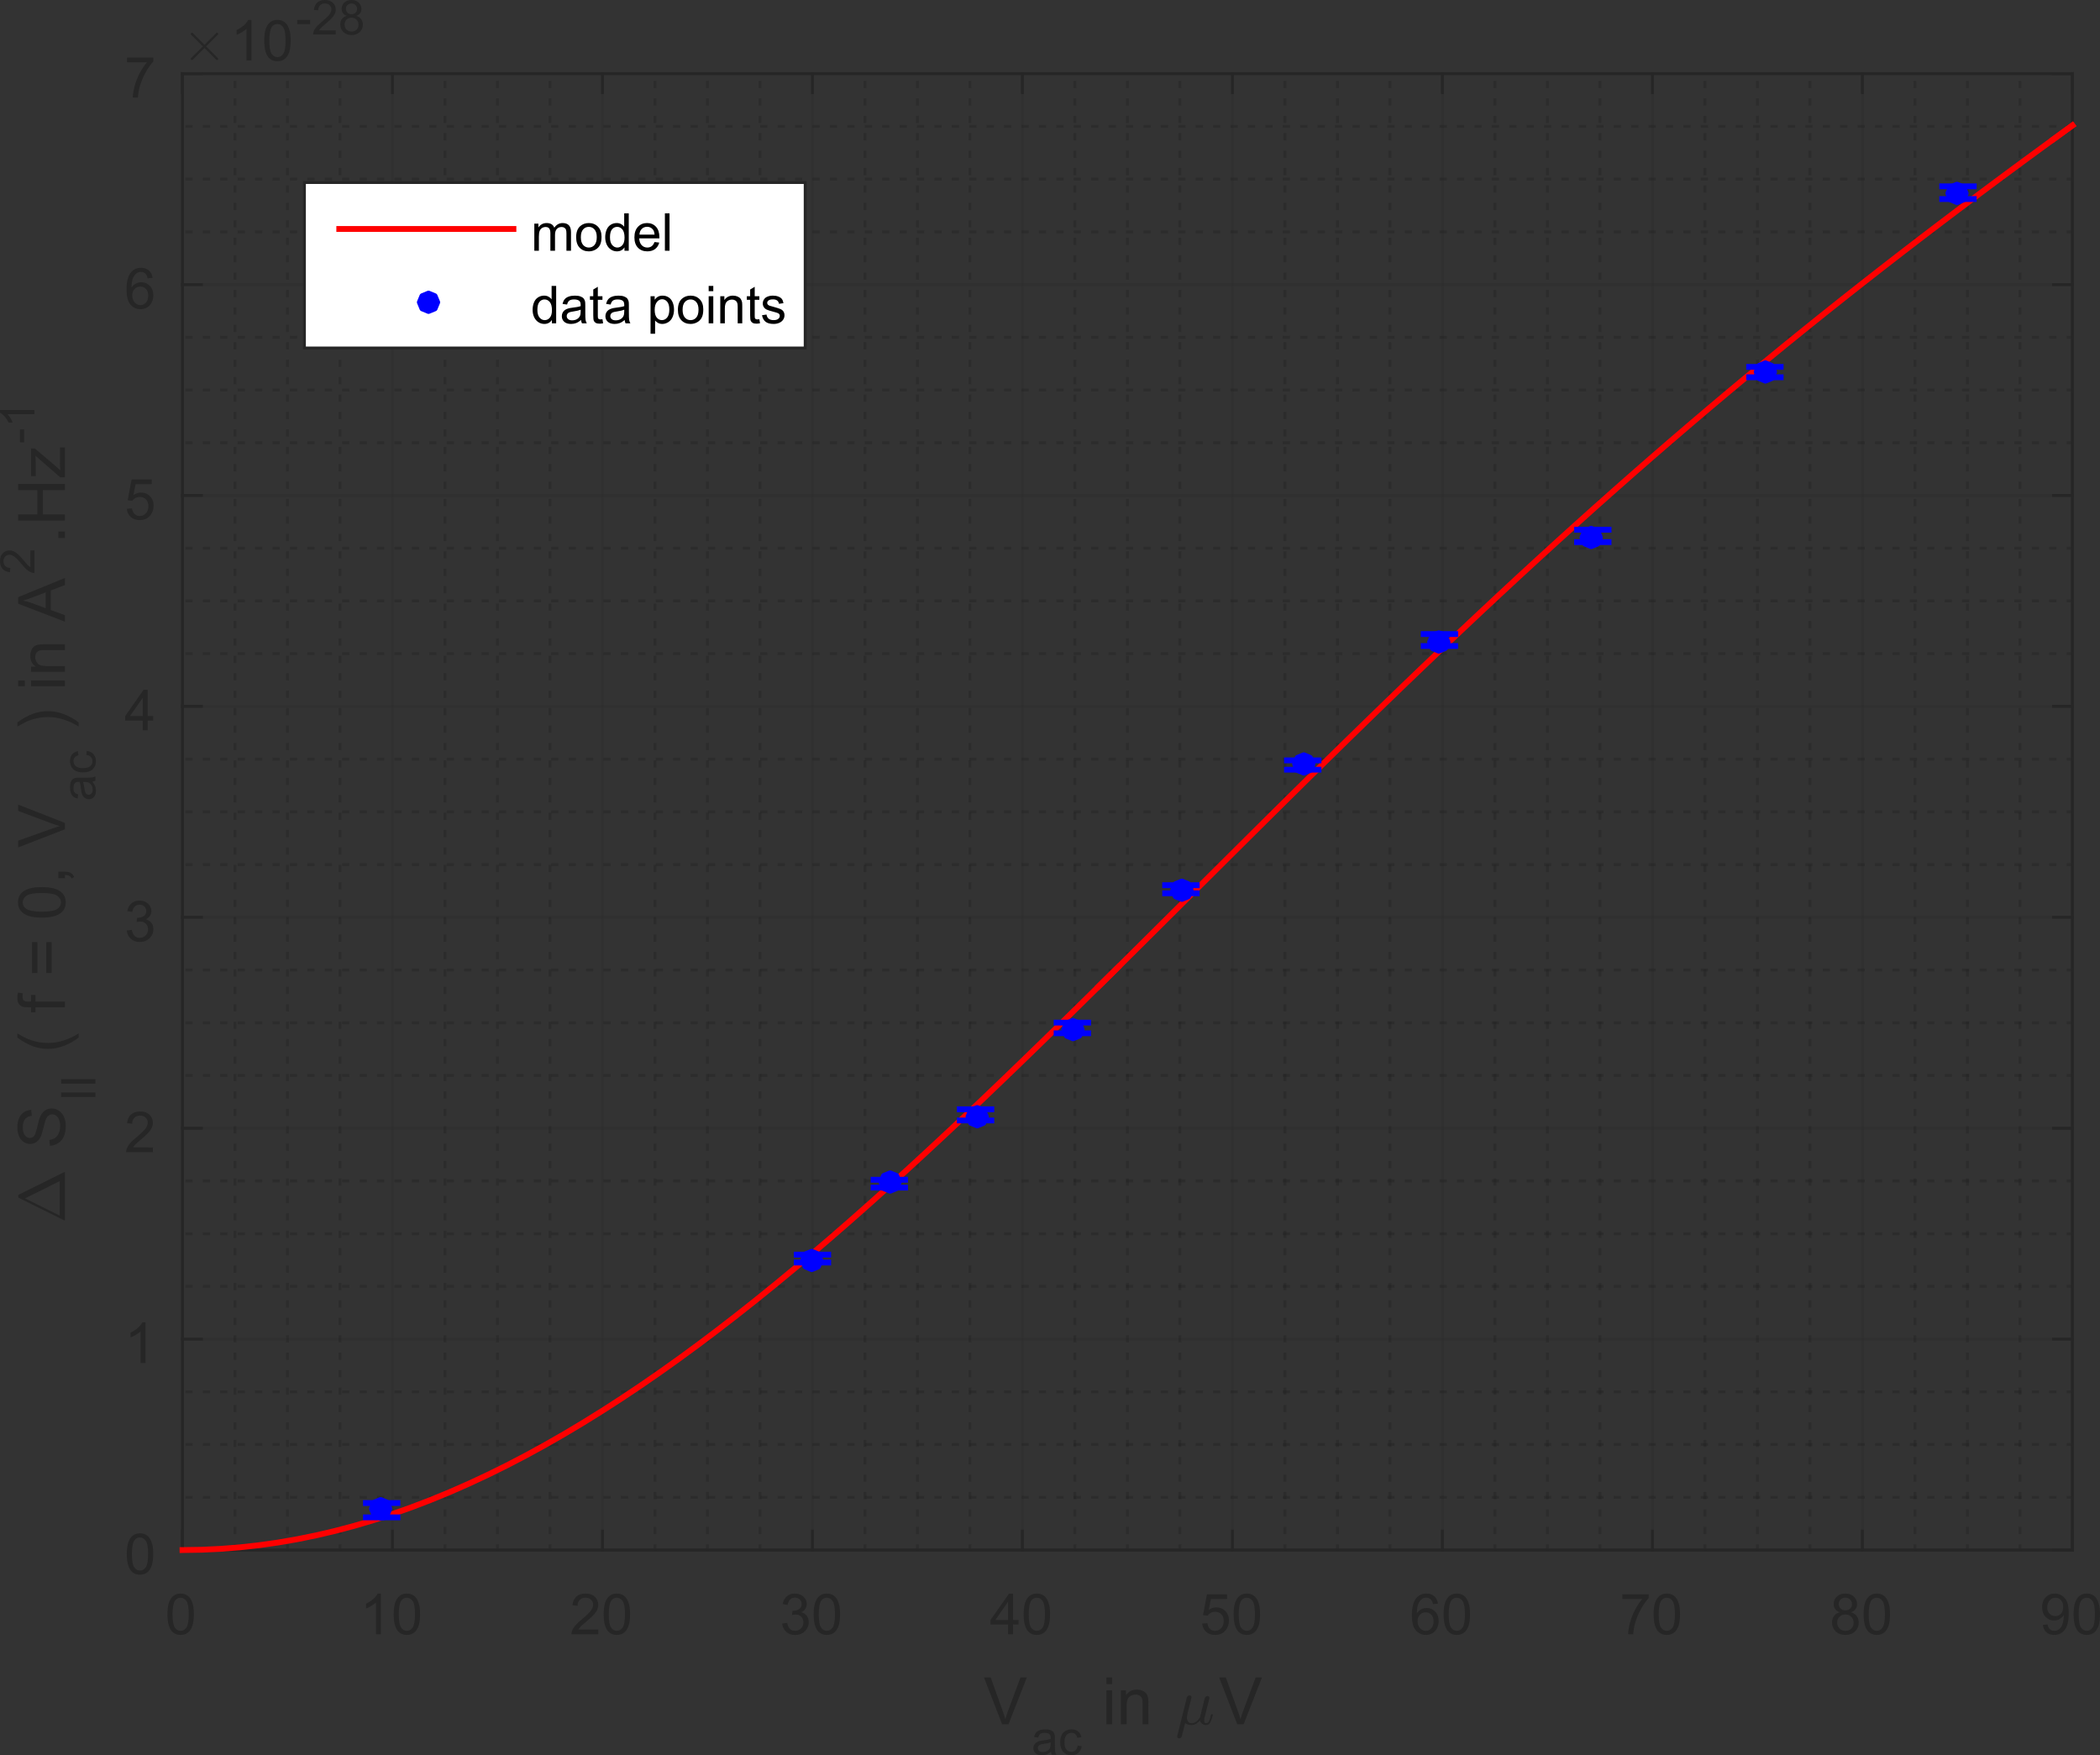 <?xml version="1.0" encoding="UTF-8" standalone="no"?>
<svg
   xmlns:dc="http://purl.org/dc/elements/1.1/"
   xmlns:cc="http://creativecommons.org/ns#"
   xmlns:rdf="http://www.w3.org/1999/02/22-rdf-syntax-ns#"
   xmlns:svg="http://www.w3.org/2000/svg"
   xmlns="http://www.w3.org/2000/svg"
   xmlns:sodipodi="http://sodipodi.sourceforge.net/DTD/sodipodi-0.dtd"
   xmlns:inkscape="http://www.inkscape.org/namespaces/inkscape"
   style="font-style:normal;font-weight:normal;font-size:12px;font-family:Dialog;color-interpolation:auto;fill:#000000;fill-opacity:1;stroke:#000000;stroke-width:1;stroke-linecap:square;stroke-linejoin:miter;stroke-miterlimit:10;stroke-dasharray:none;stroke-dashoffset:0;stroke-opacity:1;color-rendering:auto;image-rendering:auto;shape-rendering:auto;text-rendering:auto"
   width="482.246"
   height="403.031"
   version="1.1"
   id="svg571"
   sodipodi:docname="LF_noise_vs_pump_amp.svg"
   inkscape:version="0.92.3 (2405546, 2018-03-11)">
  <rect width="100%" height="100%" fill="#333333" stroke="none"/>
  <sodipodi:namedview
     pagecolor="#ffffff"
     bordercolor="#666666"
     borderopacity="1"
     objecttolerance="10"
     gridtolerance="10"
     guidetolerance="10"
     inkscape:pageopacity="0"
     inkscape:pageshadow="2"
     inkscape:window-width="1600"
     inkscape:window-height="1137"
     id="namedview573"
     showgrid="false"
     inkscape:zoom="1.5893067"
     inkscape:cx="238.13159"
     inkscape:cy="207.125"
     inkscape:window-x="-8"
     inkscape:window-y="-8"
     inkscape:window-maximized="1"
     inkscape:current-layer="svg571" />
  <!--Generated by the Batik Graphics2D SVG Generator-->
  <defs
     id="genericDefs">
    <defs
       id="defs1">
      <clipPath
         id="clipPath1"
         clipPathUnits="userSpaceOnUse">
        <path
           id="path3"
           d="M 0,0 H 560 V 420 H 0 Z"
           inkscape:connector-curvature="0" />
      </clipPath>
    </defs>
  </defs>
  <g
     id="g5874"
     transform="translate(-31.094,-14.094)">
    <g
       style="color-interpolation:linearRGB;fill:#1a1a1a;fill-opacity:0.251;stroke:#1a1a1a;stroke-width:0.667;stroke-linecap:butt;stroke-linejoin:bevel;stroke-miterlimit:1;stroke-dasharray:1, 3;stroke-opacity:0.251;color-rendering:optimizeQuality;image-rendering:optimizeQuality;text-rendering:geometricPrecision"
       id="g71">
      <line
         y2="31"
         style="fill:none"
         x1="85.056"
         x2="85.056"
         y1="370"
         id="line17" />
      <line
         y2="31"
         style="fill:none"
         x1="97.111"
         x2="97.111"
         y1="370"
         id="line19" />
      <line
         y2="31"
         style="fill:none"
         x1="109.167"
         x2="109.167"
         y1="370"
         id="line21" />
      <line
         y2="31"
         style="fill:none"
         x1="133.278"
         x2="133.278"
         y1="370"
         id="line23" />
      <line
         y2="31"
         style="fill:none"
         x1="145.333"
         x2="145.333"
         y1="370"
         id="line25" />
      <line
         y2="31"
         style="fill:none"
         x1="157.389"
         x2="157.389"
         y1="370"
         id="line27" />
      <line
         y2="31"
         style="fill:none"
         x1="181.5"
         x2="181.5"
         y1="370"
         id="line29" />
      <line
         y2="31"
         style="fill:none"
         x1="193.556"
         x2="193.556"
         y1="370"
         id="line31" />
      <line
         y2="31"
         style="fill:none"
         x1="205.611"
         x2="205.611"
         y1="370"
         id="line33" />
      <line
         y2="31"
         style="fill:none"
         x1="229.722"
         x2="229.722"
         y1="370"
         id="line35" />
      <line
         y2="31"
         style="fill:none"
         x1="241.778"
         x2="241.778"
         y1="370"
         id="line37" />
      <line
         y2="31"
         style="fill:none"
         x1="253.833"
         x2="253.833"
         y1="370"
         id="line39" />
      <line
         y2="31"
         style="fill:none"
         x1="277.944"
         x2="277.944"
         y1="370"
         id="line41" />
      <line
         y2="31"
         style="fill:none"
         x1="290"
         x2="290"
         y1="370"
         id="line43" />
      <line
         y2="31"
         style="fill:none"
         x1="302.056"
         x2="302.056"
         y1="370"
         id="line45" />
      <line
         y2="31"
         style="fill:none"
         x1="326.167"
         x2="326.167"
         y1="370"
         id="line47" />
      <line
         y2="31"
         style="fill:none"
         x1="338.222"
         x2="338.222"
         y1="370"
         id="line49" />
      <line
         y2="31"
         style="fill:none"
         x1="350.278"
         x2="350.278"
         y1="370"
         id="line51" />
      <line
         y2="31"
         style="fill:none"
         x1="374.389"
         x2="374.389"
         y1="370"
         id="line53" />
      <line
         y2="31"
         style="fill:none"
         x1="386.444"
         x2="386.444"
         y1="370"
         id="line55" />
      <line
         y2="31"
         style="fill:none"
         x1="398.5"
         x2="398.5"
         y1="370"
         id="line57" />
      <line
         y2="31"
         style="fill:none"
         x1="422.611"
         x2="422.611"
         y1="370"
         id="line59" />
      <line
         y2="31"
         style="fill:none"
         x1="434.667"
         x2="434.667"
         y1="370"
         id="line61" />
      <line
         y2="31"
         style="fill:none"
         x1="446.722"
         x2="446.722"
         y1="370"
         id="line63" />
      <line
         y2="31"
         style="fill:none"
         x1="470.833"
         x2="470.833"
         y1="370"
         id="line65" />
      <line
         y2="31"
         style="fill:none"
         x1="482.889"
         x2="482.889"
         y1="370"
         id="line67" />
      <line
         y2="31"
         style="fill:none"
         x1="494.944"
         x2="494.944"
         y1="370"
         id="line69" />
    </g>
    <g
       style="color-interpolation:linearRGB;fill:#262626;fill-opacity:0.149;stroke:#262626;stroke-width:0.667;stroke-linecap:butt;stroke-linejoin:round;stroke-opacity:0.149;color-rendering:optimizeQuality;image-rendering:optimizeQuality;text-rendering:geometricPrecision"
       id="g93">
      <line
         y2="31"
         style="fill:none"
         x1="73"
         x2="73"
         y1="370"
         id="line73" />
      <line
         y2="31"
         style="fill:none"
         x1="121.222"
         x2="121.222"
         y1="370"
         id="line75" />
      <line
         y2="31"
         style="fill:none"
         x1="169.444"
         x2="169.444"
         y1="370"
         id="line77" />
      <line
         y2="31"
         style="fill:none"
         x1="217.667"
         x2="217.667"
         y1="370"
         id="line79" />
      <line
         y2="31"
         style="fill:none"
         x1="265.889"
         x2="265.889"
         y1="370"
         id="line81" />
      <line
         y2="31"
         style="fill:none"
         x1="314.111"
         x2="314.111"
         y1="370"
         id="line83" />
      <line
         y2="31"
         style="fill:none"
         x1="362.333"
         x2="362.333"
         y1="370"
         id="line85" />
      <line
         y2="31"
         style="fill:none"
         x1="410.556"
         x2="410.556"
         y1="370"
         id="line87" />
      <line
         y2="31"
         style="fill:none"
         x1="458.778"
         x2="458.778"
         y1="370"
         id="line89" />
      <line
         y2="31"
         style="fill:none"
         x1="507"
         x2="507"
         y1="370"
         id="line91" />
    </g>
    <g
       style="color-interpolation:linearRGB;fill:#1a1a1a;fill-opacity:0.251;stroke:#1a1a1a;stroke-width:0.667;stroke-linecap:butt;stroke-linejoin:bevel;stroke-miterlimit:1;stroke-dasharray:1, 3;stroke-opacity:0.251;color-rendering:optimizeQuality;image-rendering:optimizeQuality;text-rendering:geometricPrecision"
       id="g137">
      <line
         y2="357.893"
         style="fill:none"
         x1="507"
         x2="73"
         y1="357.893"
         id="line95" />
      <line
         y2="345.786"
         style="fill:none"
         x1="507"
         x2="73"
         y1="345.786"
         id="line97" />
      <line
         y2="333.679"
         style="fill:none"
         x1="507"
         x2="73"
         y1="333.679"
         id="line99" />
      <line
         y2="309.464"
         style="fill:none"
         x1="507"
         x2="73"
         y1="309.464"
         id="line101" />
      <line
         y2="297.357"
         style="fill:none"
         x1="507"
         x2="73"
         y1="297.357"
         id="line103" />
      <line
         y2="285.25"
         style="fill:none"
         x1="507"
         x2="73"
         y1="285.25"
         id="line105" />
      <line
         y2="261.036"
         style="fill:none"
         x1="507"
         x2="73"
         y1="261.036"
         id="line107" />
      <line
         y2="248.929"
         style="fill:none"
         x1="507"
         x2="73"
         y1="248.929"
         id="line109" />
      <line
         y2="236.821"
         style="fill:none"
         x1="507"
         x2="73"
         y1="236.821"
         id="line111" />
      <line
         y2="212.607"
         style="fill:none"
         x1="507"
         x2="73"
         y1="212.607"
         id="line113" />
      <line
         y2="200.5"
         style="fill:none"
         x1="507"
         x2="73"
         y1="200.5"
         id="line115" />
      <line
         y2="188.393"
         style="fill:none"
         x1="507"
         x2="73"
         y1="188.393"
         id="line117" />
      <line
         y2="164.179"
         style="fill:none"
         x1="507"
         x2="73"
         y1="164.179"
         id="line119" />
      <line
         y2="152.071"
         style="fill:none"
         x1="507"
         x2="73"
         y1="152.071"
         id="line121" />
      <line
         y2="139.964"
         style="fill:none"
         x1="507"
         x2="73"
         y1="139.964"
         id="line123" />
      <line
         y2="115.75"
         style="fill:none"
         x1="507"
         x2="73"
         y1="115.75"
         id="line125" />
      <line
         y2="103.643"
         style="fill:none"
         x1="507"
         x2="73"
         y1="103.643"
         id="line127" />
      <line
         y2="91.536"
         style="fill:none"
         x1="507"
         x2="73"
         y1="91.536"
         id="line129" />
      <line
         y2="67.321"
         style="fill:none"
         x1="507"
         x2="73"
         y1="67.321"
         id="line131" />
      <line
         y2="55.214"
         style="fill:none"
         x1="507"
         x2="73"
         y1="55.214"
         id="line133" />
      <line
         y2="43.107"
         style="fill:none"
         x1="507"
         x2="73"
         y1="43.107"
         id="line135" />
    </g>
    <g
       style="color-interpolation:linearRGB;fill:#262626;fill-opacity:0.149;stroke:#262626;stroke-width:0.667;stroke-linecap:butt;stroke-linejoin:round;stroke-opacity:0.149;color-rendering:optimizeQuality;image-rendering:optimizeQuality;text-rendering:geometricPrecision"
       id="g199">
      <line
         y2="370"
         style="fill:none"
         x1="507"
         x2="73"
         y1="370"
         id="line139" />
      <line
         y2="321.571"
         style="fill:none"
         x1="507"
         x2="73"
         y1="321.571"
         id="line141" />
      <line
         y2="273.143"
         style="fill:none"
         x1="507"
         x2="73"
         y1="273.143"
         id="line143" />
      <line
         y2="224.714"
         style="fill:none"
         x1="507"
         x2="73"
         y1="224.714"
         id="line145" />
      <line
         y2="176.286"
         style="fill:none"
         x1="507"
         x2="73"
         y1="176.286"
         id="line147" />
      <line
         y2="127.857"
         style="fill:none"
         x1="507"
         x2="73"
         y1="127.857"
         id="line149" />
      <line
         y2="79.429"
         style="fill:none"
         x1="507"
         x2="73"
         y1="79.429"
         id="line151" />
      <line
         y2="31"
         style="fill:none"
         x1="507"
         x2="73"
         y1="31"
         id="line153" />
      <line
         x1="73"
         x2="507"
         y1="370"
         style="fill:none;fill-opacity:1;stroke-linecap:square;stroke-opacity:1"
         y2="370"
         id="line155" />
      <line
         x1="73"
         x2="507"
         y1="31"
         style="fill:none;fill-opacity:1;stroke-linecap:square;stroke-opacity:1"
         y2="31"
         id="line157" />
      <line
         x1="73"
         x2="73"
         y1="370"
         style="fill:none;fill-opacity:1;stroke-linecap:square;stroke-opacity:1"
         y2="365.66"
         id="line159" />
      <line
         x1="121.222"
         x2="121.222"
         y1="370"
         style="fill:none;fill-opacity:1;stroke-linecap:square;stroke-opacity:1"
         y2="365.66"
         id="line161" />
      <line
         x1="169.444"
         x2="169.444"
         y1="370"
         style="fill:none;fill-opacity:1;stroke-linecap:square;stroke-opacity:1"
         y2="365.66"
         id="line163" />
      <line
         x1="217.667"
         x2="217.667"
         y1="370"
         style="fill:none;fill-opacity:1;stroke-linecap:square;stroke-opacity:1"
         y2="365.66"
         id="line165" />
      <line
         x1="265.889"
         x2="265.889"
         y1="370"
         style="fill:none;fill-opacity:1;stroke-linecap:square;stroke-opacity:1"
         y2="365.66"
         id="line167" />
      <line
         x1="314.111"
         x2="314.111"
         y1="370"
         style="fill:none;fill-opacity:1;stroke-linecap:square;stroke-opacity:1"
         y2="365.66"
         id="line169" />
      <line
         x1="362.333"
         x2="362.333"
         y1="370"
         style="fill:none;fill-opacity:1;stroke-linecap:square;stroke-opacity:1"
         y2="365.66"
         id="line171" />
      <line
         x1="410.556"
         x2="410.556"
         y1="370"
         style="fill:none;fill-opacity:1;stroke-linecap:square;stroke-opacity:1"
         y2="365.66"
         id="line173" />
      <line
         x1="458.778"
         x2="458.778"
         y1="370"
         style="fill:none;fill-opacity:1;stroke-linecap:square;stroke-opacity:1"
         y2="365.66"
         id="line175" />
      <line
         x1="507"
         x2="507"
         y1="370"
         style="fill:none;fill-opacity:1;stroke-linecap:square;stroke-opacity:1"
         y2="365.66"
         id="line177" />
      <line
         x1="73"
         x2="73"
         y1="31"
         style="fill:none;fill-opacity:1;stroke-linecap:square;stroke-opacity:1"
         y2="35.34"
         id="line179" />
      <line
         x1="121.222"
         x2="121.222"
         y1="31"
         style="fill:none;fill-opacity:1;stroke-linecap:square;stroke-opacity:1"
         y2="35.34"
         id="line181" />
      <line
         x1="169.444"
         x2="169.444"
         y1="31"
         style="fill:none;fill-opacity:1;stroke-linecap:square;stroke-opacity:1"
         y2="35.34"
         id="line183" />
      <line
         x1="217.667"
         x2="217.667"
         y1="31"
         style="fill:none;fill-opacity:1;stroke-linecap:square;stroke-opacity:1"
         y2="35.34"
         id="line185" />
      <line
         x1="265.889"
         x2="265.889"
         y1="31"
         style="fill:none;fill-opacity:1;stroke-linecap:square;stroke-opacity:1"
         y2="35.34"
         id="line187" />
      <line
         x1="314.111"
         x2="314.111"
         y1="31"
         style="fill:none;fill-opacity:1;stroke-linecap:square;stroke-opacity:1"
         y2="35.34"
         id="line189" />
      <line
         x1="362.333"
         x2="362.333"
         y1="31"
         style="fill:none;fill-opacity:1;stroke-linecap:square;stroke-opacity:1"
         y2="35.34"
         id="line191" />
      <line
         x1="410.556"
         x2="410.556"
         y1="31"
         style="fill:none;fill-opacity:1;stroke-linecap:square;stroke-opacity:1"
         y2="35.34"
         id="line193" />
      <line
         x1="458.778"
         x2="458.778"
         y1="31"
         style="fill:none;fill-opacity:1;stroke-linecap:square;stroke-opacity:1"
         y2="35.34"
         id="line195" />
      <line
         x1="507"
         x2="507"
         y1="31"
         style="fill:none;fill-opacity:1;stroke-linecap:square;stroke-opacity:1"
         y2="35.34"
         id="line197" />
    </g>
    <g
       transform="translate(73,375.333)"
       style="font-size:13px;font-family:SansSerif;color-interpolation:linearRGB;fill:#262626;stroke:#262626;color-rendering:optimizeQuality;image-rendering:optimizeQuality;text-rendering:geometricPrecision"
       id="g203">
      <path
         style="stroke:none"
         d="m -3.453,9.406 q 0,-1.641 0.336,-2.648 0.336,-1.008 1.008,-1.555 0.672,-0.547 1.688,-0.547 0.75,0 1.312,0.305 0.562,0.305 0.93,0.867 0.367,0.562 0.578,1.383 0.211,0.82 0.211,2.195 0,1.641 -0.336,2.648 -0.336,1.008 -1.008,1.555 -0.672,0.547 -1.688,0.547 -1.344,0 -2.125,-0.969 -0.906,-1.156 -0.906,-3.781 z m 1.172,0 q 0,2.297 0.531,3.055 0.531,0.758 1.328,0.758 0.781,0 1.32,-0.758 0.539,-0.758 0.539,-3.055 0,-2.297 -0.539,-3.047 -0.539,-0.75 -1.336,-0.75 -0.781,0 -1.266,0.656 -0.578,0.859 -0.578,3.141 z"
         id="path201"
         inkscape:connector-curvature="0" />
    </g>
    <g
       transform="translate(121.222,375.333)"
       style="font-size:13px;font-family:SansSerif;color-interpolation:linearRGB;fill:#262626;stroke:#262626;color-rendering:optimizeQuality;image-rendering:optimizeQuality;text-rendering:geometricPrecision"
       id="g207">
      <path
         style="stroke:none"
         d="M -2.656,14 H -3.797 V 6.719 q -0.422,0.391 -1.086,0.789 -0.664,0.398 -1.195,0.586 V 6.984 q 0.953,-0.438 1.672,-1.078 0.719,-0.641 1.016,-1.25 h 0.734 z M 0.277,9.406 q 0,-1.641 0.336,-2.648 Q 0.949,5.75 1.621,5.203 2.292,4.656 3.308,4.656 q 0.75,0 1.312,0.305 0.562,0.305 0.93,0.867 0.367,0.562 0.578,1.383 0.211,0.82 0.211,2.195 0,1.641 -0.336,2.648 -0.336,1.008 -1.008,1.555 -0.672,0.547 -1.688,0.547 -1.344,0 -2.125,-0.969 Q 0.277,12.031 0.277,9.406 Z m 1.172,0 q 0,2.297 0.531,3.055 0.531,0.758 1.328,0.758 0.781,0 1.32,-0.758 0.539,-0.758 0.539,-3.055 0,-2.297 -0.539,-3.047 -0.539,-0.75 -1.336,-0.75 -0.781,0 -1.266,0.656 Q 1.449,7.125 1.449,9.406 Z"
         id="path205"
         inkscape:connector-curvature="0" />
    </g>
    <g
       transform="translate(169.444,375.333)"
       style="font-size:13px;font-family:SansSerif;color-interpolation:linearRGB;fill:#262626;stroke:#262626;color-rendering:optimizeQuality;image-rendering:optimizeQuality;text-rendering:geometricPrecision"
       id="g211">
      <path
         style="stroke:none"
         d="M -0.953,12.906 V 14 h -6.156 q -0.016,-0.406 0.141,-0.797 0.234,-0.625 0.75,-1.234 0.516,-0.609 1.5,-1.406 1.516,-1.25 2.047,-1.977 0.531,-0.727 0.531,-1.367 0,-0.688 -0.484,-1.149 -0.484,-0.461 -1.266,-0.461 -0.828,0 -1.32,0.492 -0.492,0.492 -0.508,1.367 l -1.172,-0.125 q 0.125,-1.313 0.906,-2 0.781,-0.688 2.109,-0.688 1.344,0 2.125,0.742 0.781,0.742 0.781,1.836 0,0.562 -0.227,1.101 -0.227,0.539 -0.758,1.141 -0.531,0.602 -1.766,1.633 -1.031,0.859 -1.32,1.172 -0.289,0.313 -0.476,0.625 z m 1.23,-3.5 q 0,-1.641 0.336,-2.648 Q 0.949,5.75 1.621,5.203 2.292,4.656 3.308,4.656 q 0.75,0 1.312,0.305 0.562,0.305 0.93,0.867 0.367,0.562 0.578,1.383 0.211,0.82 0.211,2.195 0,1.641 -0.336,2.648 -0.336,1.008 -1.008,1.555 -0.672,0.547 -1.688,0.547 -1.344,0 -2.125,-0.969 Q 0.277,12.031 0.277,9.406 Z m 1.172,0 q 0,2.297 0.531,3.055 0.531,0.758 1.328,0.758 0.781,0 1.32,-0.758 0.539,-0.758 0.539,-3.055 0,-2.297 -0.539,-3.047 -0.539,-0.75 -1.336,-0.75 -0.781,0 -1.266,0.656 Q 1.449,7.125 1.449,9.406 Z"
         id="path209"
         inkscape:connector-curvature="0" />
    </g>
    <g
       transform="translate(217.667,375.333)"
       style="font-size:13px;font-family:SansSerif;color-interpolation:linearRGB;fill:#262626;stroke:#262626;color-rendering:optimizeQuality;image-rendering:optimizeQuality;text-rendering:geometricPrecision"
       id="g215">
      <path
         style="stroke:none"
         d="m -6.953,11.547 1.141,-0.156 q 0.203,0.969 0.672,1.399 0.469,0.43 1.156,0.43 0.797,0 1.352,-0.555 0.555,-0.555 0.555,-1.383 0,-0.797 -0.508,-1.305 -0.508,-0.508 -1.305,-0.508 -0.328,0 -0.812,0.125 l 0.125,-1 q 0.125,0.016 0.188,0.016 0.734,0 1.32,-0.383 0.586,-0.383 0.586,-1.18 0,-0.625 -0.43,-1.039 -0.43,-0.414 -1.101,-0.414 -0.672,0 -1.109,0.422 -0.438,0.422 -0.578,1.25 L -6.844,7.062 q 0.219,-1.141 0.961,-1.773 0.742,-0.633 1.836,-0.633 0.766,0 1.406,0.328 0.641,0.328 0.984,0.891 0.344,0.562 0.344,1.203 0,0.594 -0.328,1.094 -0.328,0.5 -0.953,0.781 0.813,0.203 1.274,0.797 0.461,0.594 0.461,1.5 0,1.219 -0.891,2.07 -0.891,0.852 -2.25,0.852 -1.219,0 -2.031,-0.734 -0.813,-0.734 -0.922,-1.891 z m 7.23,-2.141 q 0,-1.641 0.336,-2.648 Q 0.949,5.75 1.621,5.203 2.292,4.656 3.308,4.656 q 0.75,0 1.312,0.305 0.562,0.305 0.93,0.867 0.367,0.562 0.578,1.383 0.211,0.82 0.211,2.195 0,1.641 -0.336,2.648 -0.336,1.008 -1.008,1.555 -0.672,0.547 -1.688,0.547 -1.344,0 -2.125,-0.969 Q 0.277,12.031 0.277,9.406 Z m 1.172,0 q 0,2.297 0.531,3.055 0.531,0.758 1.328,0.758 0.781,0 1.32,-0.758 0.539,-0.758 0.539,-3.055 0,-2.297 -0.539,-3.047 -0.539,-0.75 -1.336,-0.75 -0.781,0 -1.266,0.656 Q 1.449,7.125 1.449,9.406 Z"
         id="path213"
         inkscape:connector-curvature="0" />
    </g>
    <g
       transform="translate(265.889,375.333)"
       style="font-size:13px;font-family:SansSerif;color-interpolation:linearRGB;fill:#262626;stroke:#262626;color-rendering:optimizeQuality;image-rendering:optimizeQuality;text-rendering:geometricPrecision"
       id="g219">
      <path
         style="stroke:none"
         d="m -3.297,14 v -2.234 h -4.031 v -1.047 l 4.234,-6.031 h 0.938 v 6.031 h 1.266 v 1.047 H -2.156 V 14 Z m 0,-3.281 V 6.531 l -2.922,4.188 z M 0.277,9.406 q 0,-1.641 0.336,-2.648 Q 0.949,5.75 1.621,5.203 2.292,4.656 3.308,4.656 q 0.75,0 1.312,0.305 0.562,0.305 0.93,0.867 0.367,0.562 0.578,1.383 0.211,0.82 0.211,2.195 0,1.641 -0.336,2.648 -0.336,1.008 -1.008,1.555 -0.672,0.547 -1.688,0.547 -1.344,0 -2.125,-0.969 Q 0.277,12.031 0.277,9.406 Z m 1.172,0 q 0,2.297 0.531,3.055 0.531,0.758 1.328,0.758 0.781,0 1.32,-0.758 0.539,-0.758 0.539,-3.055 0,-2.297 -0.539,-3.047 -0.539,-0.75 -1.336,-0.75 -0.781,0 -1.266,0.656 Q 1.449,7.125 1.449,9.406 Z"
         id="path217"
         inkscape:connector-curvature="0" />
    </g>
    <g
       transform="translate(314.111,375.333)"
       style="font-size:13px;font-family:SansSerif;color-interpolation:linearRGB;fill:#262626;stroke:#262626;color-rendering:optimizeQuality;image-rendering:optimizeQuality;text-rendering:geometricPrecision"
       id="g223">
      <path
         style="stroke:none"
         d="m -6.953,11.562 1.188,-0.109 q 0.141,0.891 0.625,1.328 0.484,0.438 1.172,0.438 0.828,0 1.399,-0.625 Q -2,11.969 -2,10.953 -2,9.969 -2.547,9.406 -3.094,8.844 -3.984,8.844 q -0.562,0 -1.008,0.25 -0.445,0.25 -0.695,0.641 L -6.75,9.594 -5.859,4.828 h 4.625 v 1.078 h -3.703 l -0.5,2.5 q 0.828,-0.578 1.75,-0.578 1.219,0 2.055,0.844 0.836,0.844 0.836,2.172 0,1.266 -0.734,2.187 -0.891,1.125 -2.438,1.125 -1.266,0 -2.07,-0.711 -0.805,-0.711 -0.914,-1.883 z m 7.23,-2.156 q 0,-1.641 0.336,-2.648 Q 0.949,5.75 1.621,5.203 2.292,4.656 3.308,4.656 q 0.75,0 1.312,0.305 0.562,0.305 0.93,0.867 0.367,0.562 0.578,1.383 0.211,0.82 0.211,2.195 0,1.641 -0.336,2.648 -0.336,1.008 -1.008,1.555 -0.672,0.547 -1.688,0.547 -1.344,0 -2.125,-0.969 Q 0.277,12.031 0.277,9.406 Z m 1.172,0 q 0,2.297 0.531,3.055 0.531,0.758 1.328,0.758 0.781,0 1.32,-0.758 0.539,-0.758 0.539,-3.055 0,-2.297 -0.539,-3.047 -0.539,-0.75 -1.336,-0.75 -0.781,0 -1.266,0.656 Q 1.449,7.125 1.449,9.406 Z"
         id="path221"
         inkscape:connector-curvature="0" />
    </g>
    <g
       transform="translate(362.333,375.333)"
       style="font-size:13px;font-family:SansSerif;color-interpolation:linearRGB;fill:#262626;stroke:#262626;color-rendering:optimizeQuality;image-rendering:optimizeQuality;text-rendering:geometricPrecision"
       id="g227">
      <path
         style="stroke:none"
         d="M -1.031,6.969 -2.172,7.062 Q -2.312,6.391 -2.594,6.078 -3.062,5.594 -3.734,5.594 q -0.547,0 -0.969,0.312 -0.531,0.391 -0.844,1.141 -0.312,0.75 -0.328,2.156 0.406,-0.625 1.008,-0.93 0.602,-0.305 1.258,-0.305 1.141,0 1.945,0.836 0.805,0.836 0.805,2.18 0,0.875 -0.383,1.625 -0.383,0.75 -1.039,1.148 -0.656,0.398 -1.5,0.398 -1.422,0 -2.328,-1.047 -0.906,-1.047 -0.906,-3.469 0,-2.688 1,-3.922 0.875,-1.063 2.344,-1.063 1.094,0 1.797,0.617 0.703,0.617 0.844,1.695 z m -4.672,4.016 q 0,0.594 0.25,1.133 0.25,0.539 0.703,0.82 0.453,0.281 0.953,0.281 0.719,0 1.242,-0.586 0.523,-0.586 0.523,-1.586 0,-0.969 -0.516,-1.524 -0.516,-0.555 -1.297,-0.555 -0.781,0 -1.32,0.555 -0.539,0.555 -0.539,1.461 z m 5.98,-1.578 q 0,-1.641 0.336,-2.648 Q 0.949,5.75 1.621,5.203 2.292,4.656 3.308,4.656 q 0.75,0 1.312,0.305 0.562,0.305 0.93,0.867 0.367,0.562 0.578,1.383 0.211,0.82 0.211,2.195 0,1.641 -0.336,2.648 -0.336,1.008 -1.008,1.555 -0.672,0.547 -1.688,0.547 -1.344,0 -2.125,-0.969 Q 0.277,12.031 0.277,9.406 Z m 1.172,0 q 0,2.297 0.531,3.055 0.531,0.758 1.328,0.758 0.781,0 1.32,-0.758 0.539,-0.758 0.539,-3.055 0,-2.297 -0.539,-3.047 -0.539,-0.75 -1.336,-0.75 -0.781,0 -1.266,0.656 Q 1.449,7.125 1.449,9.406 Z"
         id="path225"
         inkscape:connector-curvature="0" />
    </g>
    <g
       transform="translate(410.556,375.333)"
       style="font-size:13px;font-family:SansSerif;color-interpolation:linearRGB;fill:#262626;stroke:#262626;color-rendering:optimizeQuality;image-rendering:optimizeQuality;text-rendering:geometricPrecision"
       id="g231">
      <path
         style="stroke:none"
         d="M -6.891,5.906 V 4.812 h 6.031 V 5.703 Q -1.75,6.656 -2.625,8.219 -3.5,9.781 -3.969,11.438 -4.312,12.609 -4.406,14 h -1.172 q 0.016,-1.094 0.43,-2.648 0.414,-1.555 1.18,-3 0.766,-1.445 1.641,-2.445 z m 7.168,3.5 q 0,-1.641 0.336,-2.648 Q 0.949,5.75 1.621,5.203 2.292,4.656 3.308,4.656 q 0.75,0 1.312,0.305 0.562,0.305 0.93,0.867 0.367,0.562 0.578,1.383 0.211,0.82 0.211,2.195 0,1.641 -0.336,2.648 -0.336,1.008 -1.008,1.555 -0.672,0.547 -1.688,0.547 -1.344,0 -2.125,-0.969 Q 0.277,12.031 0.277,9.406 Z m 1.172,0 q 0,2.297 0.531,3.055 0.531,0.758 1.328,0.758 0.781,0 1.32,-0.758 0.539,-0.758 0.539,-3.055 0,-2.297 -0.539,-3.047 -0.539,-0.75 -1.336,-0.75 -0.781,0 -1.266,0.656 Q 1.449,7.125 1.449,9.406 Z"
         id="path229"
         inkscape:connector-curvature="0" />
    </g>
    <g
       transform="translate(458.778,375.333)"
       style="font-size:13px;font-family:SansSerif;color-interpolation:linearRGB;fill:#262626;stroke:#262626;color-rendering:optimizeQuality;image-rendering:optimizeQuality;text-rendering:geometricPrecision"
       id="g235">
      <path
         style="stroke:none"
         d="M -5.203,8.953 Q -5.906,8.688 -6.25,8.211 -6.594,7.734 -6.594,7.062 q 0,-1.016 0.727,-1.711 0.727,-0.695 1.945,-0.695 1.219,0 1.961,0.711 0.742,0.711 0.742,1.727 0,0.641 -0.344,1.117 -0.344,0.477 -1.031,0.742 0.859,0.281 1.305,0.906 0.445,0.625 0.445,1.484 0,1.187 -0.844,2 -0.844,0.812 -2.219,0.812 -1.375,0 -2.219,-0.812 -0.844,-0.813 -0.844,-2.031 0,-0.906 0.461,-1.523 0.461,-0.617 1.305,-0.836 z M -5.438,7.016 q 0,0.656 0.43,1.078 0.43,0.422 1.102,0.422 0.672,0 1.094,-0.414 0.422,-0.414 0.422,-1.024 0,-0.625 -0.438,-1.055 -0.438,-0.43 -1.078,-0.43 -0.656,0 -1.094,0.422 -0.438,0.422 -0.438,1 z m -0.359,4.297 q 0,0.484 0.234,0.945 0.234,0.461 0.688,0.711 0.453,0.25 0.984,0.25 0.812,0 1.344,-0.523 0.531,-0.523 0.531,-1.336 0,-0.828 -0.547,-1.367 -0.547,-0.539 -1.375,-0.539 -0.797,0 -1.328,0.531 -0.531,0.531 -0.531,1.328 z M 0.277,9.406 q 0,-1.641 0.336,-2.648 Q 0.949,5.75 1.621,5.203 2.292,4.656 3.308,4.656 q 0.75,0 1.312,0.305 0.562,0.305 0.93,0.867 0.367,0.562 0.578,1.383 0.211,0.82 0.211,2.195 0,1.641 -0.336,2.648 -0.336,1.008 -1.008,1.555 -0.672,0.547 -1.688,0.547 -1.344,0 -2.125,-0.969 Q 0.277,12.031 0.277,9.406 Z m 1.172,0 q 0,2.297 0.531,3.055 0.531,0.758 1.328,0.758 0.781,0 1.32,-0.758 0.539,-0.758 0.539,-3.055 0,-2.297 -0.539,-3.047 -0.539,-0.75 -1.336,-0.75 -0.781,0 -1.266,0.656 Q 1.449,7.125 1.449,9.406 Z"
         id="path233"
         inkscape:connector-curvature="0" />
    </g>
    <g
       transform="translate(507,375.333)"
       style="font-size:13px;font-family:SansSerif;color-interpolation:linearRGB;fill:#262626;stroke:#262626;color-rendering:optimizeQuality;image-rendering:optimizeQuality;text-rendering:geometricPrecision"
       id="g239">
      <path
         style="stroke:none"
         d="M -6.781,11.844 -5.688,11.75 q 0.141,0.766 0.531,1.117 0.391,0.352 1.016,0.352 0.516,0 0.914,-0.242 0.399,-0.242 0.656,-0.641 0.258,-0.398 0.422,-1.086 0.164,-0.688 0.164,-1.406 0,-0.078 0,-0.219 -0.344,0.547 -0.938,0.883 -0.594,0.336 -1.281,0.336 -1.156,0 -1.953,-0.836 -0.797,-0.836 -0.797,-2.211 0,-1.422 0.828,-2.281 0.828,-0.859 2.094,-0.859 0.906,0 1.656,0.492 0.75,0.492 1.141,1.391 0.391,0.898 0.391,2.617 0,1.781 -0.383,2.836 -0.383,1.055 -1.148,1.609 -0.766,0.555 -1.797,0.555 -1.094,0 -1.789,-0.602 -0.695,-0.602 -0.82,-1.711 z m 4.672,-4.109 q 0,-0.984 -0.523,-1.555 -0.523,-0.57 -1.258,-0.57 -0.766,0 -1.328,0.617 -0.562,0.617 -0.562,1.617 0,0.875 0.531,1.43 0.531,0.555 1.328,0.555 0.797,0 1.305,-0.555 0.508,-0.555 0.508,-1.539 z m 2.386,1.672 q 0,-1.641 0.336,-2.648 Q 0.949,5.75 1.621,5.203 2.292,4.656 3.308,4.656 q 0.75,0 1.312,0.305 0.562,0.305 0.93,0.867 0.367,0.562 0.578,1.383 0.211,0.82 0.211,2.195 0,1.641 -0.336,2.648 -0.336,1.008 -1.008,1.555 -0.672,0.547 -1.688,0.547 -1.344,0 -2.125,-0.969 Q 0.277,12.031 0.277,9.406 Z m 1.172,0 q 0,2.297 0.531,3.055 0.531,0.758 1.328,0.758 0.781,0 1.32,-0.758 0.539,-0.758 0.539,-3.055 0,-2.297 -0.539,-3.047 -0.539,-0.75 -1.336,-0.75 -0.781,0 -1.266,0.656 Q 1.449,7.125 1.449,9.406 Z"
         id="path237"
         inkscape:connector-curvature="0" />
    </g>
    <g
       transform="translate(257,410)"
       style="font-size:15px;font-family:SansSerif;color-interpolation:linearRGB;fill:#262626;stroke:#262626;color-rendering:optimizeQuality;image-rendering:optimizeQuality;text-rendering:geometricPrecision"
       id="g243">
      <path
         style="stroke:none"
         d="M 4.219,0 0.062,-10.734 h 1.547 l 2.781,7.797 Q 4.734,-2 4.953,-1.172 q 0.25,-0.891 0.578,-1.766 l 2.906,-7.797 H 9.891 L 5.688,0 Z"
         id="path241"
         inkscape:connector-curvature="0" />
    </g>
    <g
       transform="translate(268,417)"
       style="font-size:11px;font-family:SansSerif;color-interpolation:linearRGB;fill:#262626;stroke:#262626;color-rendering:optimizeQuality;image-rendering:optimizeQuality;text-rendering:geometricPrecision"
       id="g247">
      <path
         style="stroke:none"
         d="M 4.453,-0.703 Q 3.906,-0.25 3.414,-0.062 2.922,0.125 2.344,0.125 1.406,0.125 0.898,-0.336 0.391,-0.797 0.391,-1.5 q 0,-0.422 0.195,-0.766 0.195,-0.344 0.5,-0.555 0.305,-0.211 0.695,-0.32 0.281,-0.078 0.859,-0.141 1.172,-0.141 1.719,-0.344 0.016,-0.188 0.016,-0.25 0,-0.594 -0.281,-0.828 Q 3.734,-5.031 3,-5.031 q -0.688,0 -1.008,0.234 -0.32,0.234 -0.477,0.844 l -0.953,-0.125 q 0.125,-0.609 0.422,-0.984 0.297,-0.375 0.859,-0.57 0.562,-0.195 1.297,-0.195 0.734,0 1.188,0.172 0.453,0.172 0.664,0.43 0.211,0.258 0.305,0.648 0.047,0.25 0.047,0.906 v 1.281 q 0,1.344 0.062,1.703 Q 5.469,-0.328 5.656,0 H 4.641 Q 4.484,-0.297 4.453,-0.703 Z M 4.359,-2.859 Q 3.844,-2.641 2.781,-2.5 q -0.594,0.094 -0.836,0.195 -0.242,0.102 -0.383,0.312 -0.141,0.211 -0.141,0.461 0,0.391 0.297,0.648 0.297,0.258 0.859,0.258 0.562,0 0.992,-0.25 Q 4,-1.125 4.219,-1.547 4.359,-1.875 4.359,-2.516 Z m 6.211,0.766 0.938,0.125 q -0.141,0.984 -0.789,1.539 -0.648,0.555 -1.57,0.555 -1.172,0 -1.883,-0.766 -0.711,-0.766 -0.711,-2.188 0,-0.922 0.305,-1.617 0.305,-0.695 0.93,-1.039 0.625,-0.344 1.359,-0.344 0.922,0 1.516,0.469 0.594,0.469 0.766,1.328 l -0.953,0.141 q -0.125,-0.562 -0.469,-0.852 -0.344,-0.289 -0.828,-0.289 -0.719,0 -1.18,0.523 -0.461,0.523 -0.461,1.648 0,1.156 0.438,1.672 0.438,0.516 1.156,0.516 0.562,0 0.945,-0.344 0.383,-0.344 0.492,-1.078 z"
         id="path245"
         inkscape:connector-curvature="0" />
    </g>
    <g
       transform="translate(280,410)"
       style="font-size:15px;font-family:SansSerif;color-interpolation:linearRGB;fill:#262626;stroke:#262626;color-rendering:optimizeQuality;image-rendering:optimizeQuality;text-rendering:geometricPrecision"
       id="g251">
      <path
         style="stroke:none"
         d="m 5.168,-9.219 v -1.516 H 6.48 v 1.516 z M 5.168,0 V -7.781 H 6.48 V 0 Z m 3.317,0 v -7.781 h 1.188 v 1.109 q 0.859,-1.281 2.484,-1.281 0.703,0 1.289,0.25 0.586,0.25 0.883,0.664 0.297,0.414 0.406,0.977 0.078,0.359 0.078,1.281 V 0 h -1.328 v -4.734 q 0,-0.797 -0.148,-1.195 -0.148,-0.398 -0.539,-0.641 -0.391,-0.242 -0.922,-0.242 -0.844,0 -1.453,0.531 Q 9.812,-5.75 9.812,-4.25 V 0 Z"
         id="path249"
         inkscape:connector-curvature="0" />
    </g>
    <g
       transform="translate(301,410)"
       style="font-size:15px;font-family:mwb_cmmi10;color-interpolation:linearRGB;fill:#262626;stroke:#262626;color-rendering:optimizeQuality;image-rendering:optimizeQuality;text-rendering:geometricPrecision"
       id="g255">
      <path
         style="stroke:none"
         d="m 0.422,2.812 q 0,-0.078 0.016,-0.109 l 2.203,-8.859 q 0.062,-0.203 0.234,-0.336 0.172,-0.133 0.391,-0.133 0.188,0 0.32,0.109 0.133,0.109 0.133,0.297 0,0.047 0,0.078 0,0.031 -0.016,0.047 l -0.891,3.516 q -0.141,0.625 -0.141,1.078 0,0.562 0.266,0.914 0.266,0.351 0.797,0.351 1.094,0 1.922,-1.359 0,-0.016 0.008,-0.023 0.008,-0.008 0.008,-0.023 L 6.75,-5.984 q 0.047,-0.203 0.234,-0.344 0.188,-0.141 0.406,-0.141 0.172,0 0.305,0.117 0.133,0.117 0.133,0.305 0,0.094 -0.016,0.125 L 6.734,-1.609 Q 6.625,-1.172 6.625,-0.875 q 0,0.641 0.438,0.641 0.469,0 0.711,-0.578 0.242,-0.578 0.414,-1.391 0.031,-0.094 0.125,-0.094 h 0.172 q 0.062,0 0.102,0.047 0.039,0.047 0.039,0.109 -0.266,1.047 -0.578,1.68 -0.312,0.633 -1.016,0.633 -0.484,0 -0.875,-0.289 -0.391,-0.289 -0.5,-0.773 -0.375,0.469 -0.875,0.766 -0.5,0.297 -1.062,0.297 -0.938,0 -1.469,-0.438 L 1.484,2.766 Q 1.438,2.969 1.266,3.102 1.094,3.234 0.875,3.234 0.688,3.234 0.555,3.125 0.422,3.016 0.422,2.812 Z"
         id="path253"
         inkscape:connector-curvature="0" />
    </g>
    <g
       transform="translate(311,410)"
       style="font-size:15px;font-family:SansSerif;color-interpolation:linearRGB;fill:#262626;stroke:#262626;color-rendering:optimizeQuality;image-rendering:optimizeQuality;text-rendering:geometricPrecision"
       id="g259">
      <path
         style="stroke:none"
         d="M 4.219,0 0.062,-10.734 h 1.547 l 2.781,7.797 Q 4.734,-2 4.953,-1.172 q 0.25,-0.891 0.578,-1.766 l 2.906,-7.797 H 9.891 L 5.688,0 Z"
         id="path257"
         inkscape:connector-curvature="0" />
    </g>
    <g
       style="color-interpolation:linearRGB;fill:#262626;stroke:#262626;stroke-width:0.667;stroke-linejoin:round;color-rendering:optimizeQuality;image-rendering:optimizeQuality;text-rendering:geometricPrecision"
       id="g297">
      <line
         y2="31"
         style="fill:none"
         x1="73"
         x2="73"
         y1="370"
         id="line261" />
      <line
         y2="31"
         style="fill:none"
         x1="507"
         x2="507"
         y1="370"
         id="line263" />
      <line
         y2="370"
         style="fill:none"
         x1="73"
         x2="77.34"
         y1="370"
         id="line265" />
      <line
         y2="321.571"
         style="fill:none"
         x1="73"
         x2="77.34"
         y1="321.571"
         id="line267" />
      <line
         y2="273.143"
         style="fill:none"
         x1="73"
         x2="77.34"
         y1="273.143"
         id="line269" />
      <line
         y2="224.714"
         style="fill:none"
         x1="73"
         x2="77.34"
         y1="224.714"
         id="line271" />
      <line
         y2="176.286"
         style="fill:none"
         x1="73"
         x2="77.34"
         y1="176.286"
         id="line273" />
      <line
         y2="127.857"
         style="fill:none"
         x1="73"
         x2="77.34"
         y1="127.857"
         id="line275" />
      <line
         y2="79.429"
         style="fill:none"
         x1="73"
         x2="77.34"
         y1="79.429"
         id="line277" />
      <line
         y2="31"
         style="fill:none"
         x1="73"
         x2="77.34"
         y1="31"
         id="line279" />
      <line
         y2="370"
         style="fill:none"
         x1="507"
         x2="502.66"
         y1="370"
         id="line281" />
      <line
         y2="321.571"
         style="fill:none"
         x1="507"
         x2="502.66"
         y1="321.571"
         id="line283" />
      <line
         y2="273.143"
         style="fill:none"
         x1="507"
         x2="502.66"
         y1="273.143"
         id="line285" />
      <line
         y2="224.714"
         style="fill:none"
         x1="507"
         x2="502.66"
         y1="224.714"
         id="line287" />
      <line
         y2="176.286"
         style="fill:none"
         x1="507"
         x2="502.66"
         y1="176.286"
         id="line289" />
      <line
         y2="127.857"
         style="fill:none"
         x1="507"
         x2="502.66"
         y1="127.857"
         id="line291" />
      <line
         y2="79.429"
         style="fill:none"
         x1="507"
         x2="502.66"
         y1="79.429"
         id="line293" />
      <line
         y2="31"
         style="fill:none"
         x1="507"
         x2="502.66"
         y1="31"
         id="line295" />
    </g>
    <g
       transform="translate(67.667,370)"
       style="font-size:13px;font-family:SansSerif;color-interpolation:linearRGB;fill:#262626;stroke:#262626;color-rendering:optimizeQuality;image-rendering:optimizeQuality;text-rendering:geometricPrecision"
       id="g301">
      <path
         style="stroke:none"
         d="m -7.453,0.906 q 0,-1.641 0.336,-2.648 0.336,-1.008 1.008,-1.555 0.672,-0.547 1.688,-0.547 0.75,0 1.312,0.305 0.562,0.305 0.93,0.867 0.367,0.562 0.578,1.383 0.211,0.82 0.211,2.195 0,1.641 -0.336,2.648 -0.336,1.008 -1.008,1.555 -0.672,0.547 -1.688,0.547 -1.344,0 -2.125,-0.969 -0.906,-1.156 -0.906,-3.781 z m 1.172,0 q 0,2.297 0.531,3.055 0.531,0.758 1.328,0.758 0.781,0 1.32,-0.758 0.539,-0.758 0.539,-3.055 0,-2.297 -0.539,-3.047 -0.539,-0.75 -1.336,-0.75 -0.781,0 -1.266,0.656 -0.578,0.859 -0.578,3.141 z"
         id="path299"
         inkscape:connector-curvature="0" />
    </g>
    <g
       transform="translate(67.667,321.571)"
       style="font-size:13px;font-family:SansSerif;color-interpolation:linearRGB;fill:#262626;stroke:#262626;color-rendering:optimizeQuality;image-rendering:optimizeQuality;text-rendering:geometricPrecision"
       id="g305">
      <path
         style="stroke:none"
         d="m -3.156,5.5 h -1.141 v -7.281 q -0.422,0.391 -1.086,0.789 -0.664,0.398 -1.195,0.586 v -1.109 q 0.953,-0.438 1.672,-1.078 0.719,-0.641 1.016,-1.25 h 0.734 z"
         id="path303"
         inkscape:connector-curvature="0" />
    </g>
    <g
       transform="translate(67.667,273.143)"
       style="font-size:13px;font-family:SansSerif;color-interpolation:linearRGB;fill:#262626;stroke:#262626;color-rendering:optimizeQuality;image-rendering:optimizeQuality;text-rendering:geometricPrecision"
       id="g309">
      <path
         style="stroke:none"
         d="M -1.453,4.406 V 5.5 h -6.156 q -0.016,-0.406 0.141,-0.797 0.234,-0.625 0.75,-1.234 0.516,-0.609 1.5,-1.406 1.516,-1.25 2.047,-1.977 0.531,-0.727 0.531,-1.367 0,-0.688 -0.484,-1.149 -0.484,-0.461 -1.266,-0.461 -0.828,0 -1.32,0.492 -0.492,0.492 -0.508,1.367 l -1.172,-0.125 q 0.125,-1.313 0.906,-2 0.781,-0.688 2.109,-0.688 1.344,0 2.125,0.742 0.781,0.742 0.781,1.836 0,0.562 -0.227,1.101 -0.227,0.539 -0.758,1.141 -0.531,0.602 -1.766,1.633 -1.031,0.859 -1.32,1.172 -0.289,0.313 -0.476,0.625 z"
         id="path307"
         inkscape:connector-curvature="0" />
    </g>
    <g
       transform="translate(67.667,224.714)"
       style="font-size:13px;font-family:SansSerif;color-interpolation:linearRGB;fill:#262626;stroke:#262626;color-rendering:optimizeQuality;image-rendering:optimizeQuality;text-rendering:geometricPrecision"
       id="g313">
      <path
         style="stroke:none"
         d="m -7.453,3.047 1.141,-0.156 q 0.203,0.969 0.672,1.399 0.469,0.43 1.156,0.43 0.797,0 1.352,-0.555 0.555,-0.555 0.555,-1.383 0,-0.797 -0.508,-1.305 -0.508,-0.508 -1.305,-0.508 -0.328,0 -0.812,0.125 l 0.125,-1 q 0.125,0.016 0.188,0.016 0.734,0 1.32,-0.383 0.586,-0.383 0.586,-1.18 0,-0.625 -0.43,-1.039 -0.43,-0.414 -1.101,-0.414 -0.672,0 -1.109,0.422 -0.438,0.422 -0.578,1.25 l -1.141,-0.203 q 0.219,-1.141 0.961,-1.773 0.742,-0.633 1.836,-0.633 0.766,0 1.406,0.328 0.641,0.328 0.984,0.891 0.344,0.562 0.344,1.203 0,0.594 -0.328,1.094 -0.328,0.5 -0.953,0.781 0.813,0.203 1.274,0.797 0.461,0.594 0.461,1.5 0,1.219 -0.891,2.07 -0.891,0.852 -2.25,0.852 -1.219,0 -2.031,-0.734 -0.813,-0.734 -0.922,-1.891 z"
         id="path311"
         inkscape:connector-curvature="0" />
    </g>
    <g
       transform="translate(67.667,176.286)"
       style="font-size:13px;font-family:SansSerif;color-interpolation:linearRGB;fill:#262626;stroke:#262626;color-rendering:optimizeQuality;image-rendering:optimizeQuality;text-rendering:geometricPrecision"
       id="g317">
      <path
         style="stroke:none"
         d="M -3.797,5.5 V 3.266 H -7.828 V 2.219 l 4.234,-6.031 h 0.938 v 6.031 h 1.266 V 3.266 H -2.656 V 5.5 Z m 0,-3.281 v -4.188 l -2.922,4.188 z"
         id="path315"
         inkscape:connector-curvature="0" />
    </g>
    <g
       transform="translate(67.667,127.857)"
       style="font-size:13px;font-family:SansSerif;color-interpolation:linearRGB;fill:#262626;stroke:#262626;color-rendering:optimizeQuality;image-rendering:optimizeQuality;text-rendering:geometricPrecision"
       id="g321">
      <path
         style="stroke:none"
         d="m -7.453,3.062 1.188,-0.109 q 0.141,0.891 0.625,1.328 0.484,0.438 1.172,0.438 0.828,0 1.399,-0.625 Q -2.5,3.469 -2.5,2.453 -2.5,1.469 -3.047,0.906 -3.594,0.344 -4.484,0.344 q -0.562,0 -1.008,0.25 -0.445,0.25 -0.695,0.641 L -7.25,1.094 -6.359,-3.672 h 4.625 v 1.078 h -3.703 l -0.5,2.5 q 0.828,-0.578 1.75,-0.578 1.219,0 2.055,0.844 0.836,0.844 0.836,2.172 0,1.266 -0.734,2.187 -0.891,1.125 -2.438,1.125 -1.266,0 -2.07,-0.711 -0.805,-0.711 -0.914,-1.883 z"
         id="path319"
         inkscape:connector-curvature="0" />
    </g>
    <g
       transform="translate(67.667,79.429)"
       style="font-size:13px;font-family:SansSerif;color-interpolation:linearRGB;fill:#262626;stroke:#262626;color-rendering:optimizeQuality;image-rendering:optimizeQuality;text-rendering:geometricPrecision"
       id="g325">
      <path
         style="stroke:none"
         d="m -1.531,-1.531 -1.141,0.094 q -0.141,-0.672 -0.422,-0.984 -0.469,-0.484 -1.141,-0.484 -0.547,0 -0.969,0.312 -0.531,0.391 -0.844,1.141 -0.312,0.75 -0.328,2.156 0.406,-0.625 1.008,-0.93 0.602,-0.305 1.258,-0.305 1.141,0 1.945,0.836 0.805,0.836 0.805,2.18 0,0.875 -0.383,1.625 -0.383,0.75 -1.039,1.148 -0.656,0.398 -1.5,0.398 -1.422,0 -2.328,-1.047 -0.906,-1.047 -0.906,-3.469 0,-2.688 1,-3.922 0.875,-1.063 2.344,-1.063 1.094,0 1.797,0.617 0.703,0.617 0.844,1.695 z m -4.672,4.016 q 0,0.594 0.25,1.133 0.25,0.539 0.703,0.82 0.453,0.281 0.953,0.281 0.719,0 1.242,-0.586 0.523,-0.586 0.523,-1.586 0,-0.969 -0.516,-1.524 -0.516,-0.555 -1.297,-0.555 -0.781,0 -1.32,0.555 -0.539,0.555 -0.539,1.461 z"
         id="path323"
         inkscape:connector-curvature="0" />
    </g>
    <g
       transform="translate(67.667,31)"
       style="font-size:13px;font-family:SansSerif;color-interpolation:linearRGB;fill:#262626;stroke:#262626;color-rendering:optimizeQuality;image-rendering:optimizeQuality;text-rendering:geometricPrecision"
       id="g329">
      <path
         style="stroke:none"
         d="m -7.391,-2.594 v -1.094 h 6.031 v 0.891 Q -2.25,-1.844 -3.125,-0.281 -4,1.281 -4.469,2.938 -4.812,4.109 -4.906,5.5 h -1.172 q 0.016,-1.094 0.43,-2.648 0.414,-1.555 1.18,-3 0.766,-1.445 1.641,-2.445 z"
         id="path327"
         inkscape:connector-curvature="0" />
    </g>
    <g
       transform="rotate(-90,170.5,124.5)"
       style="font-size:15px;font-family:mwb_cmr10;color-interpolation:linearRGB;fill:#262626;stroke:#262626;color-rendering:optimizeQuality;image-rendering:optimizeQuality;text-rendering:geometricPrecision"
       id="g333">
      <path
         style="stroke:none"
         d="m 0.812,0 q -0.125,0 -0.125,-0.125 0.016,0 0.016,-0.008 0,-0.008 0,-0.039 l 5.156,-10.406 q 0.078,-0.156 0.281,-0.156 h 0.203 q 0.203,0 0.266,0.156 l 5.172,10.406 q 0,0.016 0.008,0.031 0.008,0.016 0.008,0.016 0,0.125 -0.125,0.125 z M 1.797,-1.203 H 9.703 L 5.75,-9.156 Z"
         id="path331"
         inkscape:connector-curvature="0" />
    </g>
    <g
       transform="rotate(-90,164,118)"
       style="font-size:15px;font-family:SansSerif;color-interpolation:linearRGB;fill:#262626;stroke:#262626;color-rendering:optimizeQuality;image-rendering:optimizeQuality;text-rendering:geometricPrecision"
       id="g337">
      <path
         style="stroke:none"
         d="m 4.839,-3.453 1.344,-0.109 q 0.094,0.797 0.445,1.312 0.352,0.516 1.078,0.836 0.727,0.32 1.649,0.32 0.812,0 1.438,-0.242 0.625,-0.242 0.93,-0.664 0.305,-0.422 0.305,-0.922 0,-0.5 -0.297,-0.875 -0.297,-0.375 -0.969,-0.641 -0.438,-0.156 -1.914,-0.516 -1.477,-0.359 -2.07,-0.672 -0.766,-0.406 -1.149,-1 -0.383,-0.594 -0.383,-1.344 0,-0.812 0.461,-1.516 0.461,-0.703 1.352,-1.07 0.891,-0.367 1.969,-0.367 1.203,0 2.109,0.383 0.906,0.383 1.399,1.133 0.492,0.75 0.539,1.687 l -1.375,0.109 q -0.109,-1.016 -0.742,-1.539 -0.633,-0.523 -1.867,-0.523 -1.281,0 -1.875,0.477 -0.594,0.476 -0.594,1.133 0,0.578 0.422,0.953 0.406,0.375 2.141,0.766 1.734,0.391 2.375,0.688 0.938,0.437 1.383,1.101 0.445,0.664 0.445,1.524 0,0.859 -0.492,1.617 -0.492,0.758 -1.406,1.18 Q 10.574,0.188 9.418,0.188 7.964,0.188 6.98,-0.242 5.996,-0.672 5.433,-1.523 4.871,-2.375 4.839,-3.453 Z"
         id="path335"
         inkscape:connector-curvature="0" />
    </g>
    <g
       transform="rotate(-90,160,107)"
       style="font-size:11px;font-family:SansSerif;color-interpolation:linearRGB;fill:#262626;stroke:#262626;color-rendering:optimizeQuality;image-rendering:optimizeQuality;text-rendering:geometricPrecision"
       id="g341">
      <path
         style="stroke:none"
         d="M 1.031,0 V -7.875 H 2.062 V 0 Z M 4.087,0 V -7.875 H 5.119 V 0 Z"
         id="path339"
         inkscape:connector-curvature="0" />
    </g>
    <g
       transform="rotate(-90,153,107)"
       style="font-size:15px;font-family:SansSerif;color-interpolation:linearRGB;fill:#262626;stroke:#262626;color-rendering:optimizeQuality;image-rendering:optimizeQuality;text-rendering:geometricPrecision"
       id="g345">
      <path
         style="stroke:none"
         d="M 7.683,3.156 Q 6.589,1.781 5.832,-0.062 5.074,-1.906 5.074,-3.891 q 0,-1.734 0.562,-3.344 0.656,-1.844 2.047,-3.688 H 8.621 Q 7.73,-9.391 7.449,-8.75 q -0.453,1.016 -0.703,2.109 -0.312,1.375 -0.312,2.766 0,3.516 2.188,7.031 z M 14.627,0 v -6.75 h -1.156 v -1.031 h 1.156 v -0.828 q 0,-0.781 0.141,-1.156 0.203,-0.516 0.68,-0.836 0.476,-0.32 1.336,-0.32 0.562,0 1.234,0.141 l -0.203,1.141 q -0.406,-0.078 -0.766,-0.078 -0.609,0 -0.859,0.258 -0.25,0.258 -0.25,0.961 v 0.719 h 1.516 V -6.75 H 15.94 V 0 Z m 14.96,-6.312 h -7.094 v -1.234 h 7.094 z m 0,3.266 h -7.094 v -1.234 h 7.094 z m 5.63,-2.25 q 0,-1.906 0.391,-3.062 0.391,-1.156 1.164,-1.789 0.773,-0.633 1.945,-0.633 0.859,0 1.516,0.351 0.656,0.352 1.078,1 0.422,0.648 0.664,1.594 0.242,0.945 0.242,2.539 0,1.891 -0.391,3.055 -0.391,1.164 -1.164,1.797 -0.773,0.633 -1.945,0.633 -1.547,0 -2.438,-1.125 -1.062,-1.328 -1.062,-4.359 z m 1.359,0 q 0,2.641 0.617,3.516 0.617,0.875 1.524,0.875 0.906,0 1.523,-0.875 0.617,-0.875 0.617,-3.516 0,-2.656 -0.617,-3.523 -0.617,-0.867 -1.539,-0.867 -0.906,0 -1.453,0.766 -0.672,0.984 -0.672,3.625 z M 44.263,0 v -1.5 h 1.5 V 0 q 0,0.828 -0.289,1.336 -0.289,0.508 -0.93,0.789 L 44.185,1.562 Q 44.591,1.375 44.794,1.023 44.997,0.672 45.013,0 Z M 55.488,0 51.332,-10.734 h 1.547 l 2.781,7.797 q 0.344,0.938 0.562,1.766 0.25,-0.891 0.578,-1.766 l 2.906,-7.797 h 1.453 L 56.957,0 Z"
         id="path343"
         inkscape:connector-curvature="0" />
    </g>
    <g
       transform="rotate(-90,125.5,72.5)"
       style="font-size:11px;font-family:SansSerif;color-interpolation:linearRGB;fill:#262626;stroke:#262626;color-rendering:optimizeQuality;image-rendering:optimizeQuality;text-rendering:geometricPrecision"
       id="g349">
      <path
         style="stroke:none"
         d="M 4.453,-0.703 Q 3.906,-0.25 3.414,-0.062 2.922,0.125 2.344,0.125 1.406,0.125 0.898,-0.336 0.391,-0.797 0.391,-1.5 q 0,-0.422 0.195,-0.766 0.195,-0.344 0.5,-0.555 0.305,-0.211 0.695,-0.32 0.281,-0.078 0.859,-0.141 1.172,-0.141 1.719,-0.344 0.016,-0.188 0.016,-0.25 0,-0.594 -0.281,-0.828 Q 3.734,-5.031 3,-5.031 q -0.688,0 -1.008,0.234 -0.32,0.234 -0.477,0.844 l -0.953,-0.125 q 0.125,-0.609 0.422,-0.984 0.297,-0.375 0.859,-0.57 0.562,-0.195 1.297,-0.195 0.734,0 1.188,0.172 0.453,0.172 0.664,0.43 0.211,0.258 0.305,0.648 0.047,0.25 0.047,0.906 v 1.281 q 0,1.344 0.062,1.703 Q 5.469,-0.328 5.656,0 H 4.641 Q 4.484,-0.297 4.453,-0.703 Z M 4.359,-2.859 Q 3.844,-2.641 2.781,-2.5 q -0.594,0.094 -0.836,0.195 -0.242,0.102 -0.383,0.312 -0.141,0.211 -0.141,0.461 0,0.391 0.297,0.648 0.297,0.258 0.859,0.258 0.562,0 0.992,-0.25 Q 4,-1.125 4.219,-1.547 4.359,-1.875 4.359,-2.516 Z m 6.211,0.766 0.938,0.125 q -0.141,0.984 -0.789,1.539 -0.648,0.555 -1.57,0.555 -1.172,0 -1.883,-0.766 -0.711,-0.766 -0.711,-2.188 0,-0.922 0.305,-1.617 0.305,-0.695 0.93,-1.039 0.625,-0.344 1.359,-0.344 0.922,0 1.516,0.469 0.594,0.469 0.766,1.328 l -0.953,0.141 q -0.125,-0.562 -0.469,-0.852 -0.344,-0.289 -0.828,-0.289 -0.719,0 -1.18,0.523 -0.461,0.523 -0.461,1.648 0,1.156 0.438,1.672 0.438,0.516 1.156,0.516 0.562,0 0.945,-0.344 0.383,-0.344 0.492,-1.078 z"
         id="path347"
         inkscape:connector-curvature="0" />
    </g>
    <g
       transform="rotate(-90,116,70)"
       style="font-size:15px;font-family:SansSerif;color-interpolation:linearRGB;fill:#262626;stroke:#262626;color-rendering:optimizeQuality;image-rendering:optimizeQuality;text-rendering:geometricPrecision"
       id="g353">
      <path
         style="stroke:none"
         d="M 6.027,3.156 H 5.074 q 2.188,-3.516 2.188,-7.031 0,-1.391 -0.312,-2.734 -0.25,-1.109 -0.688,-2.109 -0.297,-0.656 -1.188,-2.203 h 0.953 q 1.375,1.844 2.031,3.688 0.562,1.609 0.562,3.344 0,1.984 -0.758,3.828 Q 7.105,1.781 6.027,3.156 Z m 8.303,-12.375 v -1.516 h 1.312 v 1.516 z m 0,9.219 v -7.781 h 1.312 V 0 Z m 3.317,0 v -7.781 h 1.188 v 1.109 q 0.859,-1.281 2.484,-1.281 0.703,0 1.289,0.25 0.586,0.25 0.883,0.664 0.297,0.414 0.406,0.977 0.078,0.359 0.078,1.281 V 0 H 22.647 v -4.734 q 0,-0.797 -0.148,-1.195 -0.148,-0.398 -0.539,-0.641 -0.391,-0.242 -0.922,-0.242 -0.844,0 -1.453,0.531 Q 18.975,-5.75 18.975,-4.25 V 0 Z m 11.51,0 4.125,-10.734 h 1.516 L 39.204,0 h -1.625 l -1.25,-3.25 H 31.844 L 30.657,0 Z m 3.094,-4.406 h 3.641 l -1.125,-2.984 q -0.516,-1.344 -0.766,-2.219 -0.203,1.031 -0.578,2.047 z"
         id="path351"
         inkscape:connector-curvature="0" />
    </g>
    <g
       transform="rotate(-90,92.5,53.5)"
       style="font-size:11px;font-family:SansSerif;color-interpolation:linearRGB;fill:#262626;stroke:#262626;color-rendering:optimizeQuality;image-rendering:optimizeQuality;text-rendering:geometricPrecision"
       id="g357">
      <path
         style="stroke:none"
         d="M 5.531,-0.922 V 0 H 0.328 q 0,-0.344 0.125,-0.672 0.188,-0.531 0.625,-1.047 0.438,-0.516 1.266,-1.187 1.281,-1.063 1.734,-1.672 0.453,-0.609 0.453,-1.156 0,-0.578 -0.406,-0.977 -0.406,-0.399 -1.078,-0.399 -0.688,0 -1.109,0.422 -0.422,0.422 -0.422,1.156 l -1,-0.094 q 0.109,-1.109 0.773,-1.695 0.664,-0.586 1.789,-0.586 1.125,0 1.789,0.625 0.664,0.625 0.664,1.562 0,0.469 -0.195,0.93 -0.195,0.461 -0.641,0.961 -0.445,0.5 -1.492,1.391 -0.875,0.719 -1.117,0.984 -0.242,0.266 -0.414,0.531 z"
         id="path355"
         inkscape:connector-curvature="0" />
    </g>
    <g
       transform="rotate(-90,92.5,46.5)"
       style="font-size:15px;font-family:SansSerif;color-interpolation:linearRGB;fill:#262626;stroke:#262626;color-rendering:optimizeQuality;image-rendering:optimizeQuality;text-rendering:geometricPrecision"
       id="g361">
      <path
         style="stroke:none"
         d="m 1.359,0 v -1.5 h 1.5 V 0 Z m 4.011,0 v -10.734 h 1.422 v 4.406 h 5.578 v -4.406 h 1.422 V 0 H 12.371 V -5.062 H 6.793 V 0 Z m 9.926,0 V -1.062 L 20.25,-6.75 q -0.844,0.047 -1.5,0.047 h -3.156 v -1.078 h 6.344 v 0.875 l -4.203,4.937 -0.812,0.906 q 0.891,-0.078 1.656,-0.078 h 3.594 V 0 Z"
         id="path359"
         inkscape:connector-curvature="0" />
    </g>
    <g
       transform="rotate(-90,77.5,38.5)"
       style="font-size:11px;font-family:SansSerif;color-interpolation:linearRGB;fill:#262626;stroke:#262626;color-rendering:optimizeQuality;image-rendering:optimizeQuality;text-rendering:geometricPrecision"
       id="g365">
      <path
         style="stroke:none"
         d="m 0.344,-2.359 v -0.969 h 2.969 v 0.969 z M 7.757,0 H 6.788 V -6.156 Q 6.444,-5.828 5.882,-5.492 5.319,-5.156 4.866,-5 v -0.938 q 0.812,-0.375 1.414,-0.914 0.602,-0.539 0.852,-1.055 h 0.625 z"
         id="path363"
         inkscape:connector-curvature="0" />
    </g>
    <g
       transform="translate(73,28)"
       style="font-size:13px;font-family:mwb_cmsy10;color-interpolation:linearRGB;fill:#262626;stroke:#262626;color-rendering:optimizeQuality;image-rendering:optimizeQuality;text-rendering:geometricPrecision"
       id="g369">
      <path
         style="stroke:none"
         d="m 1.906,-0.375 q 0,-0.094 0.063,-0.188 L 4.672,-3.25 1.969,-5.953 Q 1.906,-6.016 1.906,-6.125 q 0,-0.094 0.078,-0.18 0.078,-0.086 0.188,-0.086 0.094,0 0.203,0.094 l 2.688,2.688 2.672,-2.688 q 0.109,-0.094 0.188,-0.094 0.109,0 0.188,0.078 0.078,0.078 0.078,0.188 0,0.109 -0.062,0.172 L 5.422,-3.25 8.125,-0.562 q 0.062,0.094 0.062,0.188 0,0.109 -0.078,0.188 -0.078,0.078 -0.188,0.078 -0.094,0 -0.188,-0.094 L 5.062,-2.891 2.375,-0.203 q -0.109,0.094 -0.203,0.094 -0.109,0 -0.188,-0.086 Q 1.906,-0.281 1.906,-0.375 Z"
         id="path367"
         inkscape:connector-curvature="0" />
    </g>
    <g
       transform="translate(84,28)"
       style="font-size:13px;font-family:SansSerif;color-interpolation:linearRGB;fill:#262626;stroke:#262626;color-rendering:optimizeQuality;image-rendering:optimizeQuality;text-rendering:geometricPrecision"
       id="g373">
      <path
         style="stroke:none"
         d="M 4.844,0 H 3.703 v -7.281 q -0.422,0.391 -1.086,0.789 -0.664,0.398 -1.195,0.586 v -1.109 q 0.953,-0.438 1.672,-1.078 0.719,-0.641 1.016,-1.25 h 0.734 z m 2.933,-4.594 q 0,-1.641 0.336,-2.648 0.336,-1.008 1.008,-1.555 0.672,-0.547 1.688,-0.547 0.75,0 1.312,0.305 0.562,0.305 0.93,0.867 0.367,0.562 0.578,1.383 0.211,0.82 0.211,2.195 0,1.641 -0.336,2.648 -0.336,1.008 -1.008,1.555 -0.672,0.547 -1.688,0.547 -1.344,0 -2.125,-0.969 -0.906,-1.156 -0.906,-3.781 z m 1.172,0 q 0,2.297 0.531,3.055 0.531,0.758 1.328,0.758 0.781,0 1.32,-0.758 0.539,-0.758 0.539,-3.055 0,-2.297 -0.539,-3.047 -0.539,-0.75 -1.336,-0.75 -0.781,0 -1.266,0.656 -0.578,0.859 -0.578,3.141 z"
         id="path371"
         inkscape:connector-curvature="0" />
    </g>
    <g
       transform="translate(99,22)"
       style="font-size:11px;font-family:SansSerif;color-interpolation:linearRGB;fill:#262626;stroke:#262626;color-rendering:optimizeQuality;image-rendering:optimizeQuality;text-rendering:geometricPrecision"
       id="g377">
      <path
         style="stroke:none"
         d="m 0.344,-2.359 v -0.969 h 2.969 v 0.969 z m 8.851,1.438 V 0 H 3.991 q 0,-0.344 0.125,-0.672 0.188,-0.531 0.625,-1.047 0.438,-0.516 1.266,-1.187 1.281,-1.063 1.734,-1.672 0.453,-0.609 0.453,-1.156 0,-0.578 -0.406,-0.977 -0.406,-0.399 -1.078,-0.399 -0.688,0 -1.109,0.422 -0.422,0.422 -0.422,1.156 l -1,-0.094 q 0.109,-1.109 0.773,-1.695 0.664,-0.586 1.789,-0.586 1.125,0 1.789,0.625 0.664,0.625 0.664,1.562 0,0.469 -0.195,0.93 -0.195,0.461 -0.641,0.961 -0.445,0.5 -1.492,1.391 -0.875,0.719 -1.117,0.984 -0.242,0.266 -0.414,0.531 z m 2.524,-3.344 q -0.594,-0.219 -0.883,-0.633 -0.289,-0.414 -0.289,-0.977 0,-0.859 0.617,-1.445 0.617,-0.586 1.648,-0.586 1.031,0 1.656,0.602 0.625,0.602 0.625,1.461 0,0.547 -0.289,0.953 -0.289,0.406 -0.867,0.625 0.719,0.234 1.102,0.758 0.383,0.523 0.383,1.258 0,1.016 -0.719,1.703 -0.719,0.688 -1.875,0.688 -1.172,0 -1.883,-0.695 -0.711,-0.695 -0.711,-1.726 0,-0.766 0.383,-1.281 0.383,-0.516 1.102,-0.703 z m -0.188,-1.641 q 0,0.562 0.359,0.914 0.359,0.352 0.938,0.352 0.562,0 0.914,-0.352 0.352,-0.352 0.352,-0.867 0,-0.531 -0.367,-0.891 -0.367,-0.359 -0.914,-0.359 -0.547,0 -0.914,0.352 -0.367,0.352 -0.367,0.852 z m -0.312,3.641 q 0,0.406 0.195,0.797 0.195,0.391 0.586,0.602 0.391,0.211 0.828,0.211 0.703,0 1.149,-0.445 0.445,-0.445 0.445,-1.133 0,-0.703 -0.461,-1.156 -0.461,-0.453 -1.164,-0.453 -0.672,0 -1.125,0.445 -0.453,0.445 -0.453,1.133 z"
         id="path375"
         inkscape:connector-curvature="0" />
    </g>
    <g
       style="color-interpolation:linearRGB;fill:#ff0000;stroke:#ff0000;stroke-width:1.333;stroke-linecap:butt;stroke-linejoin:round;color-rendering:optimizeQuality;image-rendering:optimizeQuality;text-rendering:geometricPrecision"
       id="g451">
      <path
         d="m 73,370 4.384,-0.069 4.384,-0.207 4.384,-0.345 4.384,-0.483 4.384,-0.62 4.384,-0.757 4.384,-0.892 4.384,-1.027 4.384,-1.16 4.384,-1.292 4.384,-1.423 4.384,-1.552 4.384,-1.679 4.384,-1.804 4.384,-1.928 4.384,-2.049 4.384,-2.168 4.384,-2.285 4.384,-2.399 4.384,-2.511 4.384,-2.62 4.384,-2.726 4.384,-2.829 4.384,-2.93 4.384,-3.027 4.384,-3.121 4.384,-3.212 4.384,-3.3 4.384,-3.384 4.384,-3.465 4.384,-3.542 4.384,-3.616 4.384,-3.687 4.384,-3.754 4.384,-3.817 4.384,-3.877 4.384,-3.933 4.384,-3.986 4.384,-4.035 4.384,-4.08 4.384,-4.122 4.384,-4.161 4.384,-4.196 4.384,-4.227 4.384,-4.255 4.384,-4.28 4.384,-4.301 4.384,-4.319 4.384,-4.335"
         style="fill:none;fill-rule:evenodd"
         id="path379"
         inkscape:connector-curvature="0" />
      <path
         d="m 283.424,240.546 4.384,-4.335 4.384,-4.346 4.384,-4.355 4.384,-4.361 4.384,-4.364 4.384,-4.364 4.384,-4.361 4.384,-4.356 4.384,-4.348 4.384,-4.337 4.384,-4.325 4.384,-4.31 4.384,-4.293 4.384,-4.274 4.384,-4.253 4.384,-4.231 4.384,-4.206 4.384,-4.18 4.384,-4.153 4.384,-4.125 4.384,-4.095 4.384,-4.064 4.384,-4.032 4.384,-4 4.384,-3.966 4.384,-3.932 4.384,-3.898 4.384,-3.863 4.384,-3.828 4.384,-3.793 4.384,-3.758 4.384,-3.723 4.384,-3.688 4.384,-3.653 4.384,-3.619 4.384,-3.585 4.384,-3.552 4.384,-3.519 4.384,-3.487 4.384,-3.456 4.384,-3.426 4.384,-3.397 4.384,-3.368 4.384,-3.341 4.384,-3.315 4.384,-3.29 4.384,-3.267 4.384,-3.244 4.384,-3.223 4.384,-3.204 L 507,42.899"
         style="fill:none;fill-rule:evenodd"
         id="path381"
         inkscape:connector-curvature="0" />
      <path
         d="M 502.616,46.085 507,42.899"
         style="fill:none;fill-rule:evenodd"
         id="path383"
         inkscape:connector-curvature="0" />
      <line
         x1="217.667"
         x2="217.667"
         y1="303.984"
         style="fill:none;stroke:#0000ff"
         y2="302.167"
         id="line385" />
      <line
         x1="235.319"
         x2="235.319"
         y1="286.78"
         style="fill:none;stroke:#0000ff"
         y2="284.976"
         id="line387" />
      <line
         x1="255.125"
         x2="255.125"
         y1="271.361"
         style="fill:none;stroke:#0000ff"
         y2="268.797"
         id="line389" />
      <line
         x1="277.347"
         x2="277.347"
         y1="251.338"
         style="fill:none;stroke:#0000ff"
         y2="248.897"
         id="line391" />
      <line
         x1="302.281"
         x2="302.281"
         y1="219.2"
         style="fill:none;stroke:#0000ff"
         y2="217.342"
         id="line393" />
      <line
         x1="330.258"
         x2="330.258"
         y1="190.822"
         style="fill:none;stroke:#0000ff"
         y2="188.679"
         id="line395" />
      <line
         x1="361.648"
         x2="361.648"
         y1="162.427"
         style="fill:none;stroke:#0000ff"
         y2="159.683"
         id="line397" />
      <line
         x1="396.868"
         x2="396.868"
         y1="138.568"
         style="fill:none;stroke:#0000ff"
         y2="135.723"
         id="line399" />
      <line
         x1="436.386"
         x2="436.386"
         y1="100.722"
         style="fill:none;stroke:#0000ff"
         y2="98.333"
         id="line401" />
      <line
         x1="480.726"
         x2="480.726"
         y1="59.801"
         style="fill:none;stroke:#0000ff"
         y2="56.882"
         id="line403" />
      <line
         x1="118.748"
         x2="118.748"
         y1="362.493"
         style="fill:none;stroke:#0000ff"
         y2="359.206"
         id="line405" />
      <line
         x1="214.047"
         x2="221.286"
         y1="303.984"
         style="fill:none;stroke:#0000ff"
         y2="303.984"
         id="line407" />
      <line
         x1="231.699"
         x2="238.938"
         y1="286.78"
         style="fill:none;stroke:#0000ff"
         y2="286.78"
         id="line409" />
      <line
         x1="251.505"
         x2="258.744"
         y1="271.361"
         style="fill:none;stroke:#0000ff"
         y2="271.361"
         id="line411" />
      <line
         x1="273.727"
         x2="280.967"
         y1="251.338"
         style="fill:none;stroke:#0000ff"
         y2="251.338"
         id="line413" />
      <line
         x1="298.661"
         x2="305.901"
         y1="219.2"
         style="fill:none;stroke:#0000ff"
         y2="219.2"
         id="line415" />
      <line
         x1="326.638"
         x2="333.877"
         y1="190.822"
         style="fill:none;stroke:#0000ff"
         y2="190.822"
         id="line417" />
      <line
         x1="358.028"
         x2="365.268"
         y1="162.427"
         style="fill:none;stroke:#0000ff"
         y2="162.427"
         id="line419" />
      <line
         x1="393.248"
         x2="400.488"
         y1="138.568"
         style="fill:none;stroke:#0000ff"
         y2="138.568"
         id="line421" />
      <line
         x1="432.766"
         x2="440.006"
         y1="100.722"
         style="fill:none;stroke:#0000ff"
         y2="100.722"
         id="line423" />
      <line
         x1="477.106"
         x2="484.346"
         y1="59.801"
         style="fill:none;stroke:#0000ff"
         y2="59.801"
         id="line425" />
      <line
         x1="115.128"
         x2="122.367"
         y1="362.493"
         style="fill:none;stroke:#0000ff"
         y2="362.493"
         id="line427" />
      <line
         x1="214.047"
         x2="221.286"
         y1="302.167"
         style="fill:none;stroke:#0000ff"
         y2="302.167"
         id="line429" />
      <line
         x1="231.699"
         x2="238.938"
         y1="284.976"
         style="fill:none;stroke:#0000ff"
         y2="284.976"
         id="line431" />
      <line
         x1="251.505"
         x2="258.744"
         y1="268.797"
         style="fill:none;stroke:#0000ff"
         y2="268.797"
         id="line433" />
      <line
         x1="273.727"
         x2="280.967"
         y1="248.897"
         style="fill:none;stroke:#0000ff"
         y2="248.897"
         id="line435" />
      <line
         x1="298.661"
         x2="305.901"
         y1="217.342"
         style="fill:none;stroke:#0000ff"
         y2="217.342"
         id="line437" />
      <line
         x1="326.638"
         x2="333.877"
         y1="188.679"
         style="fill:none;stroke:#0000ff"
         y2="188.679"
         id="line439" />
      <line
         x1="358.028"
         x2="365.268"
         y1="159.683"
         style="fill:none;stroke:#0000ff"
         y2="159.683"
         id="line441" />
      <line
         x1="393.248"
         x2="400.488"
         y1="135.723"
         style="fill:none;stroke:#0000ff"
         y2="135.723"
         id="line443" />
      <line
         x1="432.766"
         x2="440.006"
         y1="98.333"
         style="fill:none;stroke:#0000ff"
         y2="98.333"
         id="line445" />
      <line
         x1="477.106"
         x2="484.346"
         y1="56.882"
         style="fill:none;stroke:#0000ff"
         y2="56.882"
         id="line447" />
      <line
         x1="115.128"
         x2="122.367"
         y1="359.206"
         style="fill:none;stroke:#0000ff"
         y2="359.206"
         id="line449" />
    </g>
    <g
       style="color-interpolation:sRGB;fill:#0000ff;stroke:#0000ff;color-rendering:optimizeSpeed;image-rendering:optimizeSpeed;shape-rendering:crispEdges;text-rendering:optimizeSpeed"
       id="g455">
      <path
         style="stroke:none"
         d="m 219.5,303.5 -1,-1.732 h -2 l -1,1.732 1,1.732 h 2 z"
         id="path453"
         inkscape:connector-curvature="0" />
    </g>
    <g
       style="color-interpolation:linearRGB;fill:#0000ff;stroke:#0000ff;stroke-width:1.333;stroke-linecap:butt;stroke-linejoin:round;color-rendering:optimizeQuality;image-rendering:optimizeQuality;text-rendering:geometricPrecision"
       id="g459">
      <path
         d="m 219.5,303.5 -0.586,-1.414 -1.414,-0.586 -1.414,0.586 -0.586,1.414 0.586,1.414 1.414,0.586 1.414,-0.586 z"
         style="fill:none;fill-rule:evenodd"
         id="path457"
         inkscape:connector-curvature="0" />
    </g>
    <g
       style="color-interpolation:sRGB;fill:#0000ff;stroke:#0000ff;color-rendering:optimizeSpeed;image-rendering:optimizeSpeed;shape-rendering:crispEdges;text-rendering:optimizeSpeed"
       id="g463">
      <path
         style="stroke:none"
         d="m 237.5,285.5 -1,-1.732 h -2 l -1,1.732 1,1.732 h 2 z"
         id="path461"
         inkscape:connector-curvature="0" />
    </g>
    <g
       style="color-interpolation:linearRGB;fill:#0000ff;stroke:#0000ff;stroke-width:1.333;stroke-linecap:butt;stroke-linejoin:round;color-rendering:optimizeQuality;image-rendering:optimizeQuality;text-rendering:geometricPrecision"
       id="g467">
      <path
         d="m 237.5,285.5 -0.586,-1.414 -1.414,-0.586 -1.414,0.586 -0.586,1.414 0.586,1.414 1.414,0.586 1.414,-0.586 z"
         style="fill:none;fill-rule:evenodd"
         id="path465"
         inkscape:connector-curvature="0" />
    </g>
    <g
       style="color-interpolation:sRGB;fill:#0000ff;stroke:#0000ff;color-rendering:optimizeSpeed;image-rendering:optimizeSpeed;shape-rendering:crispEdges;text-rendering:optimizeSpeed"
       id="g471">
      <path
         style="stroke:none"
         d="m 257.5,270.5 -1,-1.732 h -2 l -1,1.732 1,1.732 h 2 z"
         id="path469"
         inkscape:connector-curvature="0" />
    </g>
    <g
       style="color-interpolation:linearRGB;fill:#0000ff;stroke:#0000ff;stroke-width:1.333;stroke-linecap:butt;stroke-linejoin:round;color-rendering:optimizeQuality;image-rendering:optimizeQuality;text-rendering:geometricPrecision"
       id="g475">
      <path
         d="m 257.5,270.5 -0.586,-1.414 -1.414,-0.586 -1.414,0.586 -0.586,1.414 0.586,1.414 1.414,0.586 1.414,-0.586 z"
         style="fill:none;fill-rule:evenodd"
         id="path473"
         inkscape:connector-curvature="0" />
    </g>
    <g
       style="color-interpolation:sRGB;fill:#0000ff;stroke:#0000ff;color-rendering:optimizeSpeed;image-rendering:optimizeSpeed;shape-rendering:crispEdges;text-rendering:optimizeSpeed"
       id="g479">
      <path
         style="stroke:none"
         d="m 279.5,250.5 -1,-1.732 h -2 l -1,1.732 1,1.732 h 2 z"
         id="path477"
         inkscape:connector-curvature="0" />
    </g>
    <g
       style="color-interpolation:linearRGB;fill:#0000ff;stroke:#0000ff;stroke-width:1.333;stroke-linecap:butt;stroke-linejoin:round;color-rendering:optimizeQuality;image-rendering:optimizeQuality;text-rendering:geometricPrecision"
       id="g483">
      <path
         d="m 279.5,250.5 -0.586,-1.414 -1.414,-0.586 -1.414,0.586 -0.586,1.414 0.586,1.414 1.414,0.586 1.414,-0.586 z"
         style="fill:none;fill-rule:evenodd"
         id="path481"
         inkscape:connector-curvature="0" />
    </g>
    <g
       style="color-interpolation:sRGB;fill:#0000ff;stroke:#0000ff;color-rendering:optimizeSpeed;image-rendering:optimizeSpeed;shape-rendering:crispEdges;text-rendering:optimizeSpeed"
       id="g487">
      <path
         style="stroke:none"
         d="m 304.5,218.5 -1,-1.732 h -2 l -1,1.732 1,1.732 h 2 z"
         id="path485"
         inkscape:connector-curvature="0" />
    </g>
    <g
       style="color-interpolation:linearRGB;fill:#0000ff;stroke:#0000ff;stroke-width:1.333;stroke-linecap:butt;stroke-linejoin:round;color-rendering:optimizeQuality;image-rendering:optimizeQuality;text-rendering:geometricPrecision"
       id="g491">
      <path
         d="m 304.5,218.5 -0.586,-1.414 -1.414,-0.586 -1.414,0.586 -0.586,1.414 0.586,1.414 1.414,0.586 1.414,-0.586 z"
         style="fill:none;fill-rule:evenodd"
         id="path489"
         inkscape:connector-curvature="0" />
    </g>
    <g
       style="color-interpolation:sRGB;fill:#0000ff;stroke:#0000ff;color-rendering:optimizeSpeed;image-rendering:optimizeSpeed;shape-rendering:crispEdges;text-rendering:optimizeSpeed"
       id="g495">
      <path
         style="stroke:none"
         d="m 332.5,189.5 -1,-1.732 h -2 l -1,1.732 1,1.732 h 2 z"
         id="path493"
         inkscape:connector-curvature="0" />
    </g>
    <g
       style="color-interpolation:linearRGB;fill:#0000ff;stroke:#0000ff;stroke-width:1.333;stroke-linecap:butt;stroke-linejoin:round;color-rendering:optimizeQuality;image-rendering:optimizeQuality;text-rendering:geometricPrecision"
       id="g499">
      <path
         d="m 332.5,189.5 -0.586,-1.414 -1.414,-0.586 -1.414,0.586 -0.586,1.414 0.586,1.414 1.414,0.586 1.414,-0.586 z"
         style="fill:none;fill-rule:evenodd"
         id="path497"
         inkscape:connector-curvature="0" />
    </g>
    <g
       style="color-interpolation:sRGB;fill:#0000ff;stroke:#0000ff;color-rendering:optimizeSpeed;image-rendering:optimizeSpeed;shape-rendering:crispEdges;text-rendering:optimizeSpeed"
       id="g503">
      <path
         style="stroke:none"
         d="m 363.5,161.5 -1,-1.732 h -2 l -1,1.732 1,1.732 h 2 z"
         id="path501"
         inkscape:connector-curvature="0" />
    </g>
    <g
       style="color-interpolation:linearRGB;fill:#0000ff;stroke:#0000ff;stroke-width:1.333;stroke-linecap:butt;stroke-linejoin:round;color-rendering:optimizeQuality;image-rendering:optimizeQuality;text-rendering:geometricPrecision"
       id="g507">
      <path
         d="m 363.5,161.5 -0.586,-1.414 -1.414,-0.586 -1.414,0.586 -0.586,1.414 0.586,1.414 1.414,0.586 1.414,-0.586 z"
         style="fill:none;fill-rule:evenodd"
         id="path505"
         inkscape:connector-curvature="0" />
    </g>
    <g
       style="color-interpolation:sRGB;fill:#0000ff;stroke:#0000ff;color-rendering:optimizeSpeed;image-rendering:optimizeSpeed;shape-rendering:crispEdges;text-rendering:optimizeSpeed"
       id="g511">
      <path
         style="stroke:none"
         d="m 398.5,137.5 -1,-1.732 h -2 l -1,1.732 1,1.732 h 2 z"
         id="path509"
         inkscape:connector-curvature="0" />
    </g>
    <g
       style="color-interpolation:linearRGB;fill:#0000ff;stroke:#0000ff;stroke-width:1.333;stroke-linecap:butt;stroke-linejoin:round;color-rendering:optimizeQuality;image-rendering:optimizeQuality;text-rendering:geometricPrecision"
       id="g515">
      <path
         d="m 398.5,137.5 -0.586,-1.414 -1.414,-0.586 -1.414,0.586 -0.586,1.414 0.586,1.414 1.414,0.586 1.414,-0.586 z"
         style="fill:none;fill-rule:evenodd"
         id="path513"
         inkscape:connector-curvature="0" />
    </g>
    <g
       style="color-interpolation:sRGB;fill:#0000ff;stroke:#0000ff;color-rendering:optimizeSpeed;image-rendering:optimizeSpeed;shape-rendering:crispEdges;text-rendering:optimizeSpeed"
       id="g519">
      <path
         style="stroke:none"
         d="m 438.5,99.5 -1,-1.732 h -2 l -1,1.732 1,1.732 h 2 z"
         id="path517"
         inkscape:connector-curvature="0" />
    </g>
    <g
       style="color-interpolation:linearRGB;fill:#0000ff;stroke:#0000ff;stroke-width:1.333;stroke-linecap:butt;stroke-linejoin:round;color-rendering:optimizeQuality;image-rendering:optimizeQuality;text-rendering:geometricPrecision"
       id="g523">
      <path
         d="M 438.5,99.5 437.914,98.086 436.5,97.5 435.086,98.086 434.5,99.5 l 0.586,1.414 1.414,0.586 1.414,-0.586 z"
         style="fill:none;fill-rule:evenodd"
         id="path521"
         inkscape:connector-curvature="0" />
    </g>
    <g
       style="color-interpolation:sRGB;fill:#0000ff;stroke:#0000ff;color-rendering:optimizeSpeed;image-rendering:optimizeSpeed;shape-rendering:crispEdges;text-rendering:optimizeSpeed"
       id="g527">
      <path
         style="stroke:none"
         d="m 482.5,58.5 -1,-1.732 h -2 l -1,1.732 1,1.732 h 2 z"
         id="path525"
         inkscape:connector-curvature="0" />
    </g>
    <g
       style="color-interpolation:linearRGB;fill:#0000ff;stroke:#0000ff;stroke-width:1.333;stroke-linecap:butt;stroke-linejoin:round;color-rendering:optimizeQuality;image-rendering:optimizeQuality;text-rendering:geometricPrecision"
       id="g531">
      <path
         d="M 482.5,58.5 481.914,57.086 480.5,56.5 479.086,57.086 478.5,58.5 l 0.586,1.414 1.414,0.586 1.414,-0.586 z"
         style="fill:none;fill-rule:evenodd"
         id="path529"
         inkscape:connector-curvature="0" />
    </g>
    <g
       style="color-interpolation:sRGB;fill:#0000ff;stroke:#0000ff;color-rendering:optimizeSpeed;image-rendering:optimizeSpeed;shape-rendering:crispEdges;text-rendering:optimizeSpeed"
       id="g535">
      <path
         style="stroke:none"
         d="m 120.5,360.5 -1,-1.732 h -2 l -1,1.732 1,1.732 h 2 z"
         id="path533"
         inkscape:connector-curvature="0" />
    </g>
    <g
       style="color-interpolation:linearRGB;fill:#0000ff;stroke:#0000ff;stroke-width:1.333;stroke-linecap:butt;stroke-linejoin:round;color-rendering:optimizeQuality;image-rendering:optimizeQuality;text-rendering:geometricPrecision"
       id="g539">
      <path
         d="m 120.5,360.5 -0.586,-1.414 -1.414,-0.586 -1.414,0.586 -0.586,1.414 0.586,1.414 1.414,0.586 1.414,-0.586 z"
         style="fill:none;fill-rule:evenodd"
         id="path537"
         inkscape:connector-curvature="0" />
    </g>
    <g
       style="color-interpolation:sRGB;fill:#ffffff;stroke:#ffffff;color-rendering:optimizeSpeed;image-rendering:optimizeSpeed;shape-rendering:crispEdges;text-rendering:optimizeSpeed"
       id="g543">
      <path
         style="stroke:none"
         d="M 101,94 V 56 h 115 v 38 z"
         id="path541"
         inkscape:connector-curvature="0" />
    </g>
    <g
       transform="translate(153,66.667)"
       style="font-family:SansSerif;color-interpolation:linearRGB;color-rendering:optimizeQuality;image-rendering:optimizeQuality;text-rendering:geometricPrecision"
       id="g547">
      <path
         style="stroke:none"
         d="m 0.797,5 v -6.219 h 0.938 v 0.875 Q 2.031,-0.812 2.516,-1.086 3,-1.359 3.625,-1.359 q 0.688,0 1.133,0.281 0.445,0.281 0.617,0.797 0.75,-1.078 1.922,-1.078 0.938,0 1.43,0.508 0.492,0.508 0.492,1.586 V 5 H 8.172 V 1.078 q 0,-0.625 -0.102,-0.906 -0.102,-0.281 -0.367,-0.453 -0.266,-0.172 -0.641,-0.172 -0.656,0 -1.086,0.438 Q 5.547,0.422 5.547,1.391 V 5 H 4.484 V 0.953 q 0,-0.703 -0.258,-1.055 -0.258,-0.351 -0.836,-0.351 -0.453,0 -0.828,0.234 Q 2.188,0.016 2.016,0.469 1.844,0.922 1.844,1.766 V 5 Z m 9.605,-3.109 q 0,-1.734 0.953,-2.562 0.797,-0.688 1.953,-0.688 1.281,0 2.102,0.836 0.82,0.836 0.82,2.32 0,1.203 -0.359,1.891 -0.359,0.688 -1.055,1.07 -0.695,0.383 -1.508,0.383 -1.297,0 -2.102,-0.836 -0.805,-0.836 -0.805,-2.414 z m 1.078,0 q 0,1.188 0.523,1.781 0.523,0.594 1.305,0.594 0.797,0 1.312,-0.594 0.516,-0.594 0.516,-1.812 0,-1.156 -0.523,-1.75 -0.523,-0.594 -1.305,-0.594 -0.781,0 -1.305,0.586 -0.523,0.586 -0.523,1.789 z M 21.498,5 V 4.219 q -0.594,0.922 -1.734,0.922 -0.75,0 -1.375,-0.414 -0.625,-0.414 -0.969,-1.149 -0.344,-0.734 -0.344,-1.688 0,-0.922 0.312,-1.688 0.312,-0.766 0.938,-1.164 0.625,-0.399 1.391,-0.399 0.562,0 1,0.234 0.438,0.234 0.719,0.609 v -3.078 h 1.047 V 5 Z M 18.17,1.891 q 0,1.203 0.5,1.789 0.5,0.586 1.188,0.586 0.688,0 1.172,-0.562 0.484,-0.562 0.484,-1.719 0,-1.281 -0.492,-1.875 -0.492,-0.594 -1.211,-0.594 -0.703,0 -1.172,0.57 -0.469,0.57 -0.469,1.805 z M 28.391,3 29.484,3.125 q -0.25,0.953 -0.953,1.484 -0.703,0.531 -1.781,0.531 -1.359,0 -2.164,-0.844 -0.805,-0.844 -0.805,-2.359 0,-1.562 0.813,-2.43 0.812,-0.867 2.094,-0.867 1.25,0 2.039,0.844 0.789,0.844 0.789,2.391 0,0.094 0,0.281 H 24.875 q 0.062,1.031 0.578,1.57 0.516,0.539 1.297,0.539 0.578,0 0.992,-0.305 Q 28.156,3.656 28.391,3 Z M 24.938,1.297 h 3.469 Q 28.344,0.5 28.016,0.109 27.5,-0.5 26.703,-0.5 q -0.734,0 -1.226,0.484 -0.492,0.484 -0.539,1.312 z M 30.783,5 v -8.594 h 1.062 V 5 Z"
         id="path545"
         inkscape:connector-curvature="0" />
    </g>
    <g
       style="color-interpolation:linearRGB;fill:#ff0000;stroke:#ff0000;stroke-width:1.333;stroke-linecap:butt;stroke-linejoin:round;color-rendering:optimizeQuality;image-rendering:optimizeQuality;text-rendering:geometricPrecision"
       id="g551">
      <line
         y2="66.667"
         style="fill:none"
         x1="109"
         x2="149"
         y1="66.667"
         id="line549" />
    </g>
    <g
       transform="translate(153,83.333)"
       style="font-family:SansSerif;color-interpolation:linearRGB;color-rendering:optimizeQuality;image-rendering:optimizeQuality;text-rendering:geometricPrecision"
       id="g555">
      <path
         style="stroke:none"
         d="M 4.828,5 V 4.219 q -0.594,0.922 -1.734,0.922 -0.75,0 -1.375,-0.414 Q 1.094,4.312 0.75,3.578 0.406,2.844 0.406,1.891 q 0,-0.922 0.313,-1.688 0.312,-0.766 0.937,-1.164 0.625,-0.399 1.391,-0.399 0.562,0 1,0.234 0.438,0.234 0.719,0.609 V -3.594 H 5.812 V 5 Z M 1.5,1.891 q 0,1.203 0.5,1.789 0.5,0.586 1.188,0.586 0.688,0 1.172,-0.562 0.484,-0.562 0.484,-1.719 0,-1.281 -0.492,-1.875 -0.492,-0.594 -1.211,-0.594 -0.703,0 -1.172,0.57 Q 1.5,0.656 1.5,1.891 Z m 10.033,2.344 q -0.594,0.5 -1.133,0.703 -0.539,0.203 -1.164,0.203 -1.031,0 -1.578,-0.5 -0.547,-0.5 -0.547,-1.281 0,-0.453 0.203,-0.836 Q 7.518,2.141 7.861,1.914 8.205,1.688 8.627,1.578 8.924,1.484 9.565,1.406 q 1.266,-0.141 1.875,-0.359 0,-0.219 0,-0.266 0,-0.656 -0.297,-0.922 -0.406,-0.344 -1.203,-0.344 -0.734,0 -1.094,0.258 Q 8.486,0.031 8.315,0.688 L 7.283,0.547 q 0.141,-0.656 0.469,-1.062 0.328,-0.406 0.938,-0.625 0.609,-0.219 1.406,-0.219 0.797,0 1.297,0.188 0.5,0.188 0.734,0.469 0.234,0.281 0.328,0.719 0.047,0.266 0.047,0.969 v 1.406 q 0,1.469 0.07,1.859 0.07,0.391 0.273,0.75 H 11.736 Q 11.58,4.672 11.533,4.234 Z M 11.44,1.875 Q 10.861,2.109 9.721,2.281 9.065,2.375 8.799,2.492 8.533,2.609 8.385,2.828 q -0.148,0.219 -0.148,0.5 0,0.422 0.32,0.703 0.32,0.281 0.93,0.281 0.609,0 1.086,-0.266 0.476,-0.266 0.695,-0.734 0.172,-0.359 0.172,-1.047 z m 5.002,2.188 0.156,0.922 q -0.453,0.094 -0.797,0.094 -0.578,0 -0.891,-0.18 Q 14.598,4.719 14.465,4.422 14.332,4.125 14.332,3.172 v -3.578 h -0.766 v -0.813 h 0.766 v -1.547 l 1.047,-0.625 v 2.172 h 1.062 v 0.813 h -1.062 v 3.641 q 0,0.453 0.055,0.578 0.055,0.125 0.18,0.203 0.125,0.078 0.359,0.078 0.188,0 0.469,-0.031 z m 5.1,0.172 q -0.594,0.5 -1.133,0.703 -0.539,0.203 -1.164,0.203 -1.031,0 -1.578,-0.5 -0.547,-0.5 -0.547,-1.281 0,-0.453 0.203,-0.836 0.203,-0.383 0.547,-0.609 0.344,-0.227 0.766,-0.336 0.297,-0.094 0.938,-0.172 1.266,-0.141 1.875,-0.359 0,-0.219 0,-0.266 0,-0.656 -0.297,-0.922 -0.406,-0.344 -1.203,-0.344 -0.734,0 -1.094,0.258 -0.359,0.258 -0.531,0.914 L 17.291,0.547 q 0.141,-0.656 0.469,-1.062 0.328,-0.406 0.938,-0.625 0.609,-0.219 1.406,-0.219 0.797,0 1.297,0.188 0.5,0.188 0.734,0.469 0.234,0.281 0.328,0.719 0.047,0.266 0.047,0.969 v 1.406 q 0,1.469 0.07,1.859 0.07,0.391 0.273,0.75 H 21.744 Q 21.588,4.672 21.541,4.234 Z M 21.447,1.875 q -0.578,0.234 -1.719,0.406 -0.656,0.094 -0.922,0.211 -0.266,0.117 -0.414,0.336 -0.148,0.219 -0.148,0.5 0,0.422 0.32,0.703 0.32,0.281 0.93,0.281 0.609,0 1.086,-0.266 0.476,-0.266 0.695,-0.734 0.172,-0.359 0.172,-1.047 z m 6.039,5.516 v -8.609 h 0.953 v 0.797 q 0.344,-0.469 0.773,-0.703 0.43,-0.234 1.039,-0.234 0.797,0 1.406,0.406 0.609,0.406 0.914,1.156 0.305,0.75 0.305,1.641 0,0.953 -0.336,1.719 -0.336,0.766 -0.992,1.172 -0.656,0.406 -1.375,0.406 -0.531,0 -0.953,-0.227 -0.422,-0.227 -0.688,-0.555 v 3.031 z m 0.953,-5.469 q 0,1.203 0.484,1.773 0.484,0.57 1.172,0.57 0.703,0 1.203,-0.594 0.5,-0.594 0.5,-1.844 0,-1.188 -0.484,-1.773 -0.484,-0.586 -1.172,-0.586 -0.672,0 -1.188,0.625 -0.516,0.625 -0.516,1.828 z m 5.33,-0.031 q 0,-1.734 0.953,-2.562 0.797,-0.688 1.953,-0.688 1.281,0 2.102,0.836 0.82,0.836 0.82,2.32 0,1.203 -0.359,1.891 -0.359,0.688 -1.055,1.07 -0.695,0.383 -1.508,0.383 -1.297,0 -2.102,-0.836 -0.805,-0.836 -0.805,-2.414 z m 1.078,0 q 0,1.188 0.523,1.781 0.523,0.594 1.305,0.594 0.797,0 1.312,-0.594 0.516,-0.594 0.516,-1.812 0,-1.156 -0.523,-1.75 -0.523,-0.594 -1.305,-0.594 -0.781,0 -1.305,0.586 -0.523,0.586 -0.523,1.789 z M 40.834,-2.375 v -1.219 h 1.062 v 1.219 z m 0,7.375 v -6.219 h 1.062 V 5 Z M 43.5,5 v -6.219 h 0.938 v 0.875 q 0.688,-1.016 1.984,-1.016 0.562,0 1.039,0.203 0.477,0.203 0.711,0.531 0.234,0.328 0.328,0.766 0.047,0.297 0.047,1.031 V 5 H 47.5 V 1.219 Q 47.5,0.562 47.375,0.25 47.25,-0.062 46.938,-0.258 46.625,-0.453 46.203,-0.453 q -0.672,0 -1.164,0.43 -0.492,0.43 -0.492,1.617 V 5 Z m 8.971,-0.938 0.156,0.922 q -0.453,0.094 -0.797,0.094 -0.578,0 -0.891,-0.18 Q 50.627,4.719 50.494,4.422 50.361,4.125 50.361,3.172 v -3.578 h -0.766 v -0.813 h 0.766 v -1.547 l 1.047,-0.625 v 2.172 h 1.062 v 0.813 h -1.062 v 3.641 q 0,0.453 0.055,0.578 0.055,0.125 0.18,0.203 0.125,0.078 0.359,0.078 0.188,0 0.469,-0.031 z m 0.615,-0.922 1.031,-0.156 q 0.094,0.625 0.492,0.953 0.398,0.328 1.133,0.328 0.719,0 1.07,-0.289 0.352,-0.289 0.352,-0.695 0,-0.359 -0.312,-0.562 Q 56.633,2.578 55.773,2.359 54.617,2.062 54.172,1.852 53.727,1.641 53.492,1.266 53.258,0.891 53.258,0.422 q 0,-0.406 0.188,-0.766 0.188,-0.359 0.516,-0.594 0.25,-0.172 0.672,-0.297 0.422,-0.125 0.922,-0.125 0.719,0 1.273,0.211 0.555,0.211 0.82,0.57 0.266,0.359 0.359,0.953 L 56.977,0.516 Q 56.914,0.047 56.578,-0.227 56.242,-0.5 55.617,-0.5 q -0.719,0 -1.031,0.242 -0.312,0.242 -0.312,0.57 0,0.203 0.125,0.359 0.141,0.172 0.406,0.281 0.156,0.062 0.938,0.266 1.125,0.312 1.562,0.5 0.438,0.187 0.688,0.547 0.25,0.359 0.25,0.906 0,0.531 -0.305,0.992 -0.305,0.461 -0.883,0.719 -0.578,0.258 -1.312,0.258 -1.219,0 -1.852,-0.508 Q 53.258,4.125 53.086,3.141 Z"
         id="path553"
         inkscape:connector-curvature="0" />
    </g>
    <g
       style="color-interpolation:sRGB;fill:#0000ff;stroke:#0000ff;color-rendering:optimizeSpeed;image-rendering:optimizeSpeed;shape-rendering:crispEdges;text-rendering:optimizeSpeed"
       id="g559">
      <path
         style="stroke:none"
         d="m 131.5,83.5 -1,-1.732 h -2 l -1,1.732 1,1.732 h 2 z"
         id="path557"
         inkscape:connector-curvature="0" />
    </g>
    <g
       style="color-interpolation:linearRGB;fill:#0000ff;stroke:#0000ff;stroke-width:1.333;stroke-linecap:butt;stroke-linejoin:round;color-rendering:optimizeQuality;image-rendering:optimizeQuality;text-rendering:geometricPrecision"
       id="g563">
      <path
         d="M 131.5,83.5 130.914,82.086 129.5,81.5 128.086,82.086 127.5,83.5 l 0.586,1.414 1.414,0.586 1.414,-0.586 z"
         style="fill:none;fill-rule:evenodd"
         id="path561"
         inkscape:connector-curvature="0" />
    </g>
    <g
       style="color-interpolation:linearRGB;fill:#262626;stroke:#262626;stroke-width:0.667;stroke-linecap:butt;color-rendering:optimizeQuality;image-rendering:optimizeQuality;text-rendering:geometricPrecision"
       id="g567">
      <path
         d="M 101,94 V 56 h 115 v 38 z"
         style="fill:none;fill-rule:evenodd"
         id="path565"
         inkscape:connector-curvature="0" />
    </g>
  </g>
</svg>
